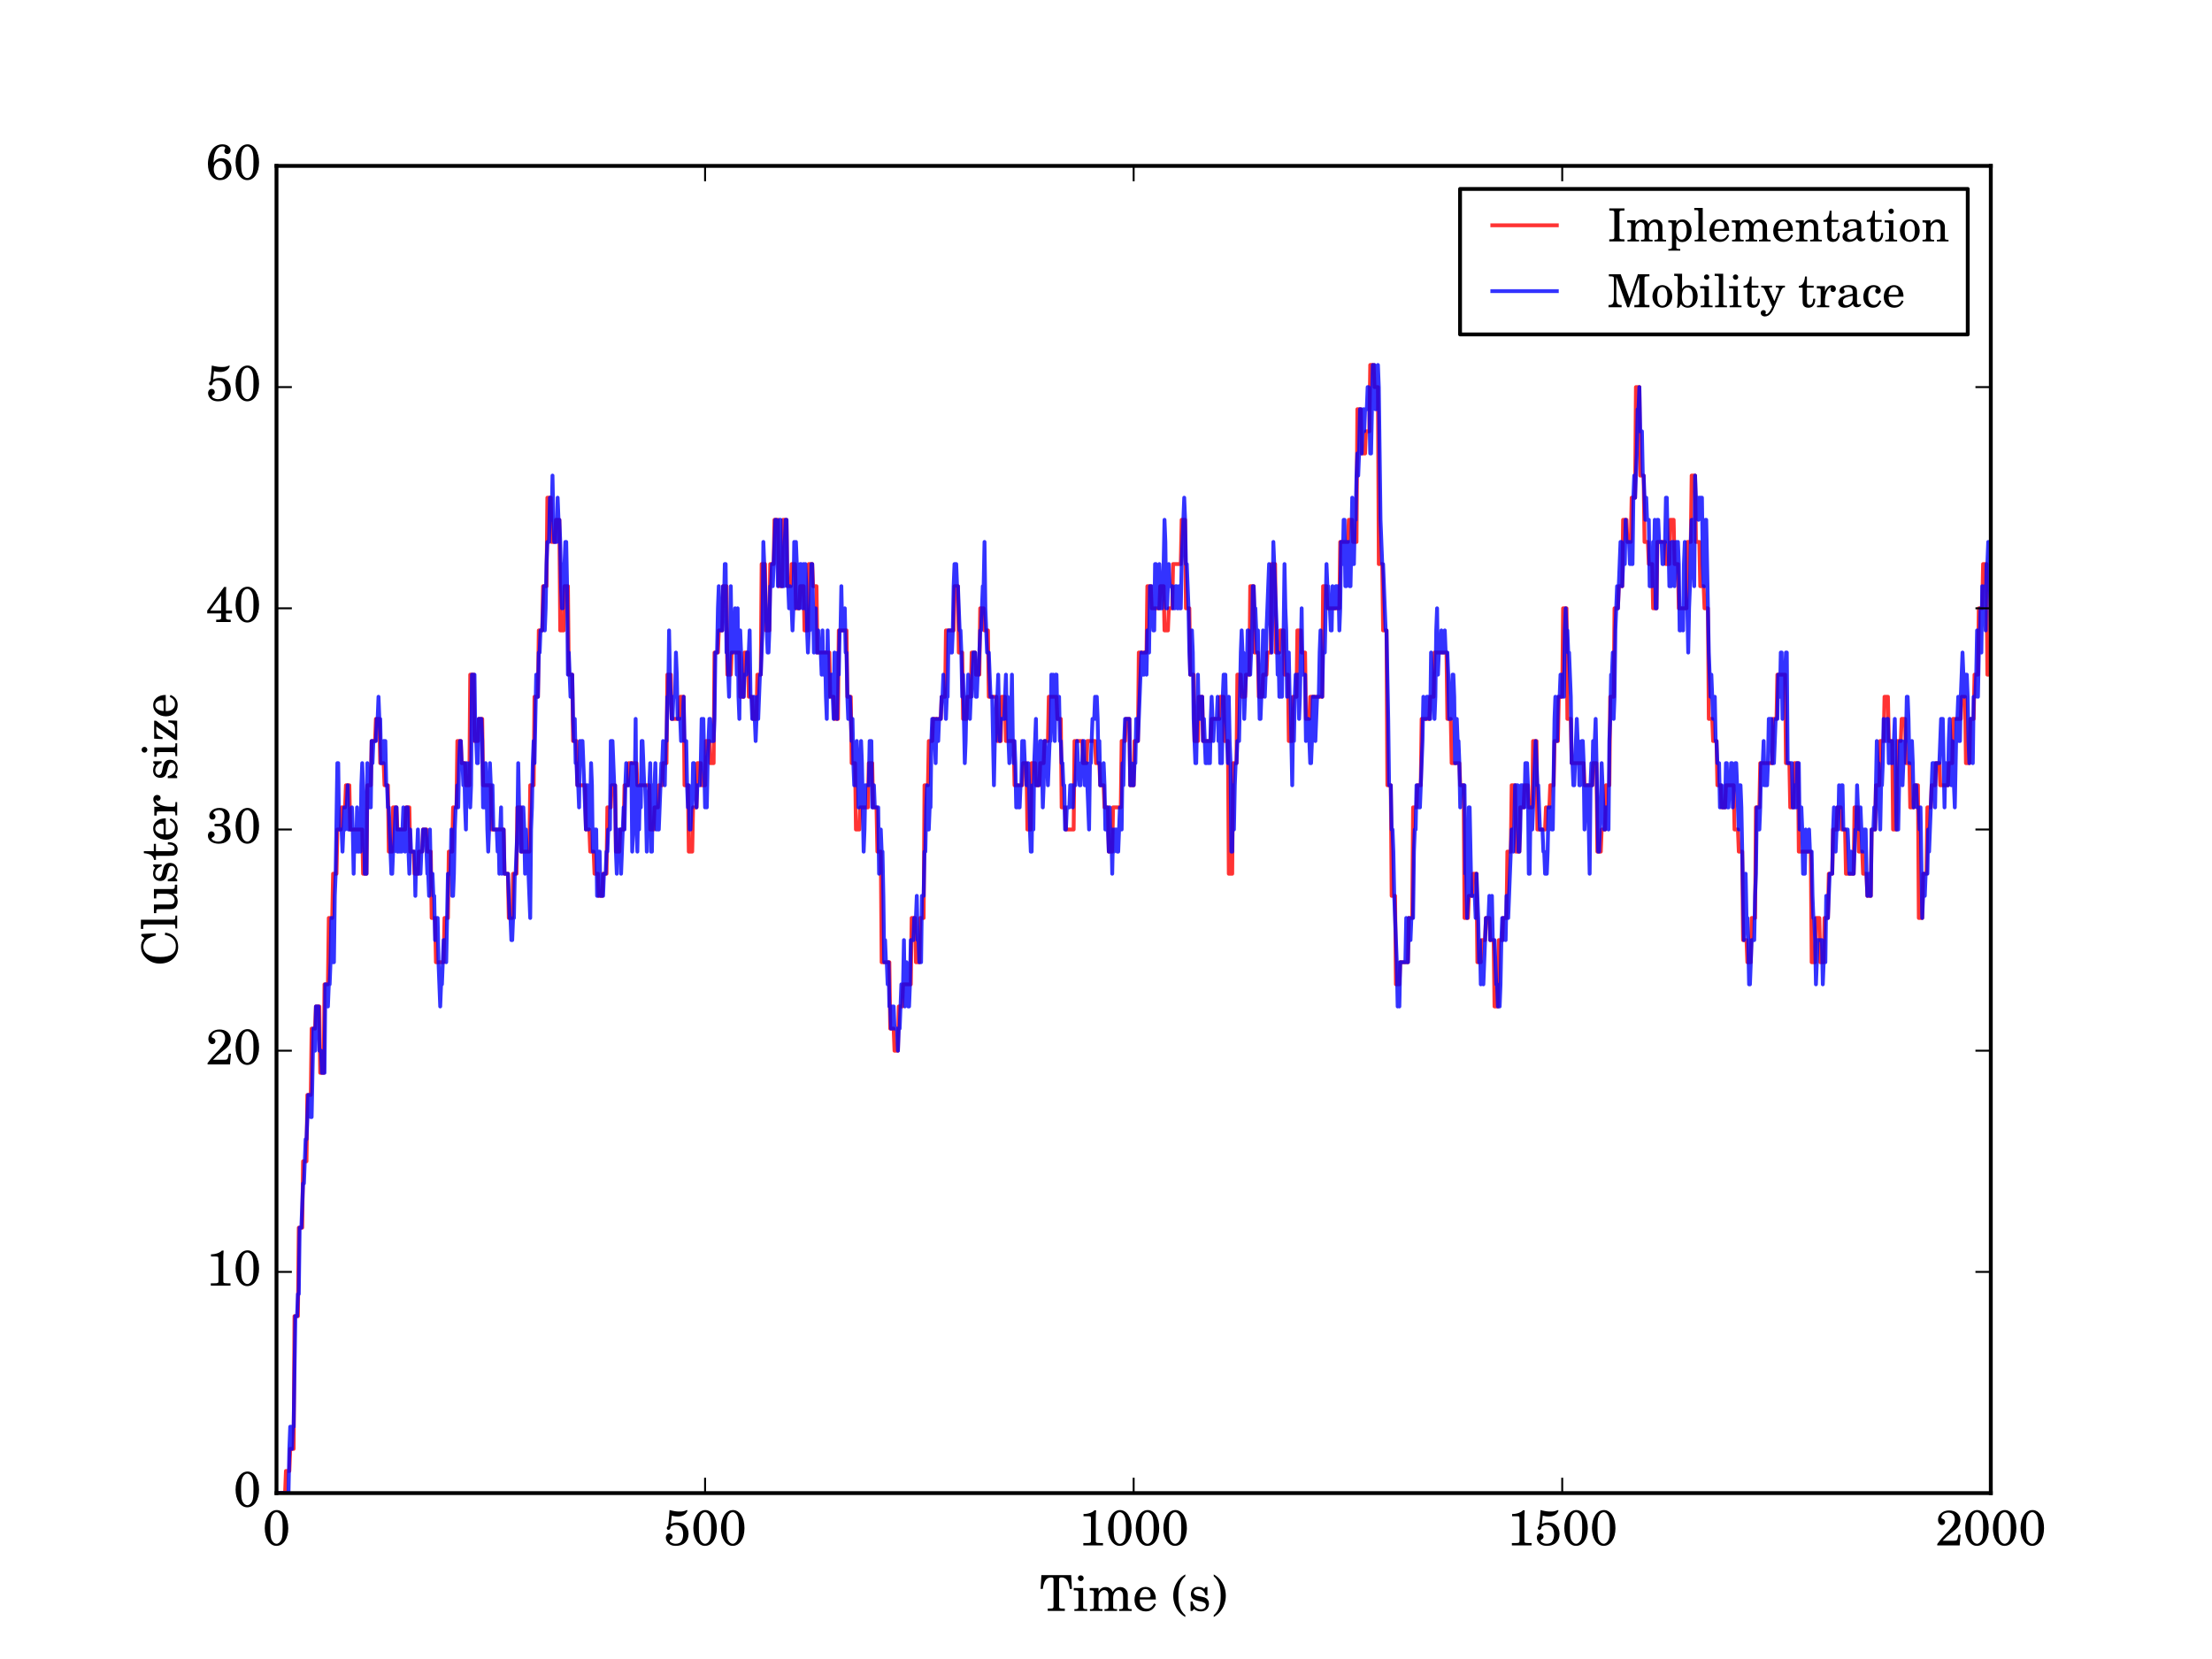 <?xml version="1.0" encoding="utf-8" standalone="no"?>
<!DOCTYPE svg PUBLIC "-//W3C//DTD SVG 1.1//EN"
  "http://www.w3.org/Graphics/SVG/1.1/DTD/svg11.dtd">
<!-- Created with matplotlib (http://matplotlib.org/) -->
<svg height="432pt" version="1.1" viewBox="0 0 576 432" width="576pt" xmlns="http://www.w3.org/2000/svg" xmlns:xlink="http://www.w3.org/1999/xlink">
 <defs>
  <style type="text/css">
*{stroke-linecap:butt;stroke-linejoin:round;stroke-miterlimit:100000;}
  </style>
 </defs>
 <g id="figure_1">
  <g id="patch_1">
   <path d="M 0 432 
L 576 432 
L 576 0 
L 0 0 
z
" style="fill:#ffffff;"/>
  </g>
  <g id="axes_1">
   <g id="patch_2">
    <path d="M 72 388.8 
L 518.4 388.8 
L 518.4 43.2 
L 72 43.2 
z
" style="fill:#ffffff;"/>
   </g>
   <g id="line2d_1">
    <path clip-path="url(#pab31a63503)" d="M 72.223 388.8 
L 74.232 388.8 
L 74.455 383.04 
L 75.348 383.04 
L 75.571 377.28 
L 76.464 377.28 
L 76.687 342.72 
L 77.58 342.72 
L 77.803 319.68 
L 78.696 319.68 
L 78.919 302.4 
L 79.812 302.4 
L 80.035 285.12 
L 80.928 285.12 
L 81.151 267.84 
L 82.044 267.84 
L 82.267 262.08 
L 83.16 262.08 
L 83.383 279.36 
L 84.276 279.36 
L 84.499 256.32 
L 85.392 256.32 
L 85.615 239.04 
L 86.508 239.04 
L 86.731 227.52 
L 87.624 227.52 
L 87.847 216 
L 88.74 216 
L 88.963 210.24 
L 89.856 210.24 
L 90.079 204.48 
L 90.972 204.48 
L 91.195 216 
L 94.32 216 
L 94.543 227.52 
L 95.436 227.52 
L 95.659 204.48 
L 96.552 204.48 
L 96.775 192.96 
L 97.668 192.96 
L 97.891 187.2 
L 98.784 187.2 
L 99.007 198.72 
L 99.9 198.72 
L 100.123 204.48 
L 101.016 204.48 
L 101.239 221.76 
L 102.132 221.76 
L 102.355 210.24 
L 103.248 210.24 
L 103.471 216 
L 105.48 216 
L 105.703 210.24 
L 106.596 210.24 
L 106.819 221.76 
L 107.712 221.76 
L 107.935 227.52 
L 108.828 227.52 
L 109.051 221.76 
L 109.944 221.76 
L 110.167 216 
L 111.06 216 
L 111.283 221.76 
L 112.176 221.76 
L 112.399 239.04 
L 113.292 239.04 
L 113.515 250.56 
L 115.524 250.56 
L 115.747 239.04 
L 116.64 239.04 
L 116.863 221.76 
L 117.756 221.76 
L 117.979 210.24 
L 118.872 210.24 
L 119.095 192.96 
L 119.988 192.96 
L 120.211 198.72 
L 121.104 198.72 
L 121.327 204.48 
L 122.22 204.48 
L 122.443 175.68 
L 123.336 175.68 
L 123.559 192.96 
L 124.452 192.96 
L 124.675 187.2 
L 125.568 187.2 
L 125.791 204.48 
L 127.8 204.48 
L 128.023 216 
L 131.148 216 
L 131.371 227.52 
L 132.264 227.52 
L 132.487 239.04 
L 133.38 239.04 
L 133.603 227.52 
L 134.496 227.52 
L 134.719 210.24 
L 135.612 210.24 
L 135.835 221.76 
L 137.844 221.76 
L 138.067 204.48 
L 138.96 204.48 
L 139.183 181.44 
L 140.076 181.44 
L 140.299 164.16 
L 141.192 164.16 
L 141.415 152.64 
L 142.308 152.64 
L 142.531 129.6 
L 143.424 129.6 
L 143.647 141.12 
L 144.54 141.12 
L 144.763 135.36 
L 145.656 135.36 
L 145.879 164.16 
L 146.772 164.16 
L 146.995 152.64 
L 147.888 152.64 
L 148.111 175.68 
L 149.004 175.68 
L 149.227 192.96 
L 150.12 192.96 
L 150.343 204.48 
L 152.352 204.48 
L 152.575 216 
L 153.468 216 
L 153.691 221.76 
L 154.584 221.76 
L 154.807 227.52 
L 155.7 227.52 
L 155.923 233.28 
L 156.816 233.28 
L 157.039 227.52 
L 157.932 227.52 
L 158.155 210.24 
L 159.048 210.24 
L 159.271 204.48 
L 160.164 204.48 
L 160.387 221.76 
L 161.28 221.76 
L 161.503 216 
L 162.396 216 
L 162.619 204.48 
L 163.512 204.48 
L 163.735 198.72 
L 165.744 198.72 
L 165.967 204.48 
L 169.092 204.48 
L 169.315 216 
L 170.208 216 
L 170.431 210.24 
L 171.324 210.24 
L 171.547 204.48 
L 172.44 204.48 
L 172.663 198.72 
L 173.556 198.72 
L 173.779 175.68 
L 174.672 175.68 
L 174.895 187.2 
L 176.904 187.2 
L 177.127 181.44 
L 178.02 181.44 
L 178.243 204.48 
L 179.136 204.48 
L 179.359 221.76 
L 180.252 221.76 
L 180.475 210.24 
L 181.368 210.24 
L 181.591 198.72 
L 182.484 198.72 
L 182.707 204.48 
L 183.6 204.48 
L 183.823 192.96 
L 184.716 192.96 
L 184.939 198.72 
L 185.832 198.72 
L 186.055 169.92 
L 186.948 169.92 
L 187.171 164.16 
L 188.064 164.16 
L 188.287 152.64 
L 189.18 152.64 
L 189.403 175.68 
L 190.296 175.68 
L 190.519 169.92 
L 192.528 169.92 
L 192.751 181.44 
L 193.644 181.44 
L 193.867 169.92 
L 194.76 169.92 
L 194.983 181.44 
L 195.876 181.44 
L 196.099 187.2 
L 196.992 187.2 
L 197.215 175.68 
L 198.108 175.68 
L 198.331 146.88 
L 199.224 146.88 
L 199.447 164.16 
L 200.34 164.16 
L 200.563 146.88 
L 201.456 146.88 
L 201.679 135.36 
L 202.572 135.36 
L 202.795 152.64 
L 203.688 152.64 
L 203.911 135.36 
L 204.804 135.36 
L 205.027 152.64 
L 205.92 152.64 
L 206.143 146.88 
L 207.036 146.88 
L 207.259 158.4 
L 208.152 158.4 
L 208.375 152.64 
L 209.268 152.64 
L 209.491 164.16 
L 210.384 164.16 
L 210.607 146.88 
L 211.5 146.88 
L 211.723 152.64 
L 212.616 152.64 
L 212.839 169.92 
L 215.964 169.92 
L 216.187 181.44 
L 217.08 181.44 
L 217.303 187.2 
L 218.196 187.2 
L 218.419 164.16 
L 220.428 164.16 
L 220.651 181.44 
L 221.544 181.44 
L 221.767 198.72 
L 222.66 198.72 
L 222.883 216 
L 223.776 216 
L 223.999 210.24 
L 226.008 210.24 
L 226.231 198.72 
L 227.124 198.72 
L 227.347 210.24 
L 228.24 210.24 
L 228.463 221.76 
L 229.356 221.76 
L 229.579 250.56 
L 231.588 250.56 
L 231.811 267.84 
L 232.704 267.84 
L 232.927 273.6 
L 233.82 273.6 
L 234.043 262.08 
L 234.936 262.08 
L 235.159 256.32 
L 237.168 256.32 
L 237.391 239.04 
L 238.284 239.04 
L 238.507 250.56 
L 239.4 250.56 
L 239.623 239.04 
L 240.516 239.04 
L 240.739 204.48 
L 241.632 204.48 
L 241.855 192.96 
L 242.748 192.96 
L 242.971 187.2 
L 244.98 187.2 
L 245.203 181.44 
L 246.096 181.44 
L 246.319 164.16 
L 248.328 164.16 
L 248.551 152.64 
L 249.444 152.64 
L 249.667 169.92 
L 250.56 169.92 
L 250.783 187.2 
L 251.676 187.2 
L 251.899 181.44 
L 252.792 181.44 
L 253.015 169.92 
L 253.908 169.92 
L 254.131 175.68 
L 255.024 175.68 
L 255.247 158.4 
L 256.14 158.4 
L 256.363 164.16 
L 257.256 164.16 
L 257.479 181.44 
L 259.488 181.44 
L 259.711 192.96 
L 260.604 192.96 
L 260.827 181.44 
L 261.72 181.44 
L 261.943 192.96 
L 263.952 192.96 
L 264.175 204.48 
L 266.184 204.48 
L 266.407 198.72 
L 267.3 198.72 
L 267.523 216 
L 268.416 216 
L 268.639 198.72 
L 269.532 198.72 
L 269.755 204.48 
L 270.648 204.48 
L 270.871 198.72 
L 271.764 198.72 
L 271.987 192.96 
L 272.88 192.96 
L 273.103 181.44 
L 275.112 181.44 
L 275.335 187.2 
L 276.228 187.2 
L 276.451 210.24 
L 277.344 210.24 
L 277.567 216 
L 279.576 216 
L 279.799 192.96 
L 281.808 192.96 
L 282.031 198.72 
L 282.924 198.72 
L 283.147 192.96 
L 285.156 192.96 
L 285.379 198.72 
L 286.272 198.72 
L 286.495 204.48 
L 287.388 204.48 
L 287.611 210.24 
L 288.504 210.24 
L 288.727 221.76 
L 289.62 221.76 
L 289.843 210.24 
L 291.852 210.24 
L 292.075 192.96 
L 292.968 192.96 
L 293.191 187.2 
L 294.084 187.2 
L 294.307 204.48 
L 295.2 204.48 
L 295.423 192.96 
L 296.316 192.96 
L 296.539 169.92 
L 298.548 169.92 
L 298.771 152.64 
L 299.664 152.64 
L 299.887 158.4 
L 301.896 158.4 
L 302.119 152.64 
L 303.012 152.64 
L 303.235 164.16 
L 304.128 164.16 
L 304.351 158.4 
L 305.244 158.4 
L 305.467 146.88 
L 307.476 146.88 
L 307.699 135.36 
L 308.592 135.36 
L 308.815 158.4 
L 309.708 158.4 
L 309.931 175.68 
L 310.824 175.68 
L 311.047 192.96 
L 311.94 192.96 
L 312.163 181.44 
L 313.056 181.44 
L 313.279 192.96 
L 315.288 192.96 
L 315.511 187.2 
L 317.52 187.2 
L 317.743 181.44 
L 318.636 181.44 
L 318.859 192.96 
L 319.752 192.96 
L 319.975 227.52 
L 320.868 227.52 
L 321.091 198.72 
L 321.984 198.72 
L 322.207 175.68 
L 323.1 175.68 
L 323.323 181.44 
L 324.216 181.44 
L 324.439 175.68 
L 325.332 175.68 
L 325.555 152.64 
L 326.448 152.64 
L 326.671 169.92 
L 327.564 169.92 
L 327.787 181.44 
L 328.68 181.44 
L 328.903 175.68 
L 329.796 175.68 
L 330.019 169.92 
L 330.912 169.92 
L 331.135 146.88 
L 332.028 146.88 
L 332.251 169.92 
L 333.144 169.92 
L 333.367 164.16 
L 334.26 164.16 
L 334.483 175.68 
L 335.376 175.68 
L 335.599 192.96 
L 336.492 192.96 
L 336.715 181.44 
L 337.608 181.44 
L 337.831 164.16 
L 338.724 164.16 
L 338.947 169.92 
L 339.84 169.92 
L 340.063 187.2 
L 340.956 187.2 
L 341.179 181.44 
L 344.304 181.44 
L 344.527 152.64 
L 345.42 152.64 
L 345.643 158.4 
L 348.768 158.4 
L 348.991 141.12 
L 351 141.12 
L 351.223 135.36 
L 352.116 135.36 
L 352.339 141.12 
L 353.232 141.12 
L 353.455 106.56 
L 354.348 106.56 
L 354.571 118.08 
L 355.464 118.08 
L 355.687 112.32 
L 356.58 112.32 
L 356.803 95.04 
L 357.696 95.04 
L 357.919 100.8 
L 358.812 100.8 
L 359.035 146.88 
L 359.928 146.88 
L 360.151 164.16 
L 361.044 164.16 
L 361.267 204.48 
L 362.16 204.48 
L 362.383 233.28 
L 363.276 233.28 
L 363.499 256.32 
L 364.392 256.32 
L 364.615 250.56 
L 366.624 250.56 
L 366.847 239.04 
L 367.74 239.04 
L 367.963 210.24 
L 368.856 210.24 
L 369.079 204.48 
L 369.972 204.48 
L 370.195 187.2 
L 372.204 187.2 
L 372.427 181.44 
L 373.32 181.44 
L 373.543 169.92 
L 376.668 169.92 
L 376.891 187.2 
L 377.784 187.2 
L 378.007 198.72 
L 380.016 198.72 
L 380.239 204.48 
L 381.132 204.48 
L 381.355 239.04 
L 382.248 239.04 
L 382.471 233.28 
L 383.364 233.28 
L 383.587 227.52 
L 384.48 227.52 
L 384.703 250.56 
L 385.596 250.56 
L 385.819 244.8 
L 386.712 244.8 
L 386.935 239.04 
L 387.828 239.04 
L 388.051 244.8 
L 388.944 244.8 
L 389.167 262.08 
L 390.06 262.08 
L 390.283 244.8 
L 391.176 244.8 
L 391.399 239.04 
L 392.292 239.04 
L 392.515 221.76 
L 393.408 221.76 
L 393.631 204.48 
L 394.524 204.48 
L 394.747 221.76 
L 395.64 221.76 
L 395.863 210.24 
L 396.756 210.24 
L 396.979 204.48 
L 397.872 204.48 
L 398.095 210.24 
L 398.988 210.24 
L 399.211 192.96 
L 400.104 192.96 
L 400.327 216 
L 402.336 216 
L 402.559 210.24 
L 403.452 210.24 
L 403.675 204.48 
L 404.568 204.48 
L 404.791 192.96 
L 405.684 192.96 
L 405.907 181.44 
L 406.8 181.44 
L 407.023 158.4 
L 407.916 158.4 
L 408.139 187.2 
L 409.032 187.2 
L 409.255 198.72 
L 412.38 198.72 
L 412.603 204.48 
L 414.612 204.48 
L 414.835 198.72 
L 415.728 198.72 
L 415.951 221.76 
L 416.844 221.76 
L 417.067 216 
L 417.96 216 
L 418.183 204.48 
L 419.076 204.48 
L 419.299 181.44 
L 420.192 181.44 
L 420.415 158.4 
L 421.308 158.4 
L 421.531 152.64 
L 422.424 152.64 
L 422.647 135.36 
L 423.54 135.36 
L 423.763 141.12 
L 424.656 141.12 
L 424.879 129.6 
L 425.772 129.6 
L 425.995 100.8 
L 426.888 100.8 
L 427.111 123.84 
L 428.004 123.84 
L 428.227 141.12 
L 429.12 141.12 
L 429.343 146.88 
L 430.236 146.88 
L 430.459 158.4 
L 431.352 158.4 
L 431.575 141.12 
L 433.584 141.12 
L 433.807 146.88 
L 434.7 146.88 
L 434.923 135.36 
L 435.816 135.36 
L 436.039 146.88 
L 436.932 146.88 
L 437.155 158.4 
L 439.164 158.4 
L 439.387 141.12 
L 440.28 141.12 
L 440.503 123.84 
L 441.396 123.84 
L 441.619 141.12 
L 442.512 141.12 
L 442.735 152.64 
L 443.628 152.64 
L 443.851 158.4 
L 444.744 158.4 
L 444.967 187.2 
L 445.86 187.2 
L 446.083 192.96 
L 446.976 192.96 
L 447.199 204.48 
L 448.092 204.48 
L 448.315 210.24 
L 449.208 210.24 
L 449.431 204.48 
L 451.44 204.48 
L 451.663 216 
L 452.556 216 
L 452.779 221.76 
L 453.672 221.76 
L 453.895 244.8 
L 454.788 244.8 
L 455.011 250.56 
L 455.904 250.56 
L 456.127 239.04 
L 457.02 239.04 
L 457.243 210.24 
L 458.136 210.24 
L 458.359 198.72 
L 461.484 198.72 
L 461.707 187.2 
L 462.6 187.2 
L 462.823 175.68 
L 464.832 175.68 
L 465.055 198.72 
L 465.948 198.72 
L 466.171 210.24 
L 467.064 210.24 
L 467.287 198.72 
L 468.18 198.72 
L 468.403 221.76 
L 471.528 221.76 
L 471.751 250.56 
L 472.644 250.56 
L 472.867 239.04 
L 473.76 239.04 
L 473.983 250.56 
L 474.876 250.56 
L 475.099 239.04 
L 475.992 239.04 
L 476.215 227.52 
L 477.108 227.52 
L 477.331 216 
L 478.224 216 
L 478.447 210.24 
L 479.34 210.24 
L 479.563 216 
L 480.456 216 
L 480.679 227.52 
L 482.688 227.52 
L 482.911 210.24 
L 483.804 210.24 
L 484.027 221.76 
L 484.92 221.76 
L 485.143 227.52 
L 486.036 227.52 
L 486.259 233.28 
L 487.152 233.28 
L 487.375 216 
L 488.268 216 
L 488.491 204.48 
L 489.384 204.48 
L 489.607 192.96 
L 490.5 192.96 
L 490.723 181.44 
L 491.616 181.44 
L 491.839 192.96 
L 492.732 192.96 
L 492.955 216 
L 493.848 216 
L 494.071 192.96 
L 494.964 192.96 
L 495.187 187.2 
L 496.08 187.2 
L 496.303 198.72 
L 497.196 198.72 
L 497.419 210.24 
L 498.312 210.24 
L 498.535 204.48 
L 499.428 204.48 
L 499.651 239.04 
L 500.544 239.04 
L 500.767 227.52 
L 501.66 227.52 
L 501.883 210.24 
L 502.776 210.24 
L 502.999 204.48 
L 503.892 204.48 
L 504.115 198.72 
L 505.008 198.72 
L 505.231 204.48 
L 507.24 204.48 
L 507.463 198.72 
L 508.356 198.72 
L 508.579 187.2 
L 510.588 187.2 
L 510.811 181.44 
L 511.704 181.44 
L 511.927 198.72 
L 512.82 198.72 
L 513.043 187.2 
L 513.936 187.2 
L 514.159 175.68 
L 515.052 175.68 
L 515.275 158.4 
L 516.168 158.4 
L 516.391 146.88 
L 517.284 146.88 
L 517.507 175.68 
L 518.4 175.68 
L 518.4 175.68 
" style="fill:none;opacity:0.8;stroke:#ff0000;stroke-linecap:square;"/>
   </g>
   <g id="line2d_2">
    <path clip-path="url(#pab31a63503)" d="M 72.223 388.8 
L 75.125 388.8 
L 75.348 377.28 
L 75.571 371.52 
L 75.794 371.52 
L 76.018 377.28 
L 76.241 371.52 
L 76.464 371.52 
L 76.91 342.72 
L 77.357 342.72 
L 77.58 336.96 
L 77.803 336.96 
L 78.026 319.68 
L 78.473 319.68 
L 78.919 308.16 
L 79.142 308.16 
L 79.589 296.64 
L 79.812 296.64 
L 80.258 285.12 
L 80.705 285.12 
L 80.928 290.88 
L 81.151 290.88 
L 81.598 267.84 
L 81.821 267.84 
L 82.044 273.6 
L 82.267 262.08 
L 82.937 262.08 
L 83.16 273.6 
L 83.606 273.6 
L 83.83 279.36 
L 84.499 279.36 
L 84.722 256.32 
L 85.169 256.32 
L 85.392 262.08 
L 85.615 256.32 
L 85.838 256.32 
L 86.062 250.56 
L 86.285 239.04 
L 86.508 239.04 
L 86.731 250.56 
L 86.954 250.56 
L 87.178 233.28 
L 87.401 227.52 
L 87.847 198.72 
L 88.07 198.72 
L 88.294 216 
L 88.963 216 
L 89.186 221.76 
L 89.633 210.24 
L 89.856 216 
L 90.079 210.24 
L 90.302 210.24 
L 90.526 204.48 
L 90.749 216 
L 91.418 216 
L 91.642 210.24 
L 91.865 216 
L 92.088 227.52 
L 92.311 216 
L 92.534 216 
L 92.758 221.76 
L 92.981 210.24 
L 93.204 221.76 
L 93.427 221.76 
L 93.65 216 
L 93.874 221.76 
L 94.097 204.48 
L 94.32 198.72 
L 94.766 210.24 
L 94.99 227.52 
L 95.436 227.52 
L 95.659 198.72 
L 95.882 210.24 
L 96.106 210.24 
L 96.329 204.48 
L 96.552 210.24 
L 96.775 192.96 
L 96.998 198.72 
L 97.222 192.96 
L 97.891 192.96 
L 98.114 187.2 
L 98.338 187.2 
L 98.561 181.44 
L 98.784 187.2 
L 99.007 187.2 
L 99.23 198.72 
L 99.677 198.72 
L 99.9 192.96 
L 100.346 192.96 
L 100.57 204.48 
L 100.793 204.48 
L 101.016 210.24 
L 101.239 210.24 
L 101.909 227.52 
L 102.132 227.52 
L 102.355 221.76 
L 102.578 221.76 
L 103.025 210.24 
L 103.248 210.24 
L 103.471 221.76 
L 103.694 221.76 
L 103.918 216 
L 104.141 221.76 
L 104.364 216 
L 104.587 221.76 
L 105.034 210.24 
L 105.48 221.76 
L 105.926 210.24 
L 106.15 210.24 
L 106.373 221.76 
L 106.596 227.52 
L 106.819 216 
L 107.042 221.76 
L 107.935 221.76 
L 108.158 233.28 
L 108.382 221.76 
L 108.605 221.76 
L 108.828 216 
L 109.051 227.52 
L 109.274 221.76 
L 109.498 227.52 
L 109.721 221.76 
L 109.944 221.76 
L 110.167 216 
L 110.837 216 
L 111.283 227.52 
L 111.506 227.52 
L 111.73 233.28 
L 111.953 216 
L 112.176 227.52 
L 112.622 227.52 
L 112.846 233.28 
L 113.069 233.28 
L 113.292 244.8 
L 113.515 239.04 
L 113.962 239.04 
L 114.185 250.56 
L 114.631 262.08 
L 114.854 256.32 
L 115.078 256.32 
L 115.524 244.8 
L 115.97 244.8 
L 116.194 250.56 
L 116.64 227.52 
L 117.31 227.52 
L 117.533 216 
L 117.756 233.28 
L 117.979 233.28 
L 118.202 227.52 
L 118.426 216 
L 118.649 210.24 
L 118.872 210.24 
L 119.095 204.48 
L 119.318 210.24 
L 119.542 198.72 
L 119.765 192.96 
L 119.988 192.96 
L 120.211 198.72 
L 120.434 198.72 
L 120.658 204.48 
L 120.881 198.72 
L 121.104 210.24 
L 121.327 216 
L 121.55 198.72 
L 121.774 204.48 
L 121.997 204.48 
L 122.22 198.72 
L 122.443 210.24 
L 122.666 204.48 
L 122.89 175.68 
L 123.113 175.68 
L 123.336 181.44 
L 123.559 175.68 
L 123.782 192.96 
L 124.006 192.96 
L 124.229 198.72 
L 124.452 198.72 
L 124.675 187.2 
L 125.345 187.2 
L 125.568 192.96 
L 125.791 210.24 
L 126.238 210.24 
L 126.461 198.72 
L 126.684 204.48 
L 126.907 216 
L 127.13 221.76 
L 127.354 216 
L 127.577 198.72 
L 127.8 204.48 
L 128.246 204.48 
L 128.47 216 
L 129.362 216 
L 129.586 221.76 
L 129.809 216 
L 130.032 227.52 
L 130.255 216 
L 130.478 210.24 
L 130.702 227.52 
L 130.925 216 
L 131.148 216 
L 131.371 227.52 
L 132.264 227.52 
L 132.71 239.04 
L 132.934 239.04 
L 133.157 244.8 
L 133.38 244.8 
L 133.603 239.04 
L 133.826 239.04 
L 134.05 227.52 
L 134.273 227.52 
L 134.719 216 
L 134.942 198.72 
L 135.166 210.24 
L 135.389 210.24 
L 135.612 221.76 
L 135.835 221.76 
L 136.058 210.24 
L 136.282 210.24 
L 136.505 216 
L 136.728 227.52 
L 136.951 216 
L 137.174 221.76 
L 137.398 221.76 
L 138.067 239.04 
L 138.29 216 
L 138.514 210.24 
L 138.737 198.72 
L 138.96 192.96 
L 139.183 198.72 
L 139.63 175.68 
L 139.853 181.44 
L 140.076 181.44 
L 140.299 169.92 
L 140.522 169.92 
L 140.746 164.16 
L 141.192 164.16 
L 141.638 152.64 
L 141.862 164.16 
L 142.085 158.4 
L 142.308 146.88 
L 142.531 141.12 
L 142.978 141.12 
L 143.201 129.6 
L 143.424 129.6 
L 143.647 135.36 
L 143.87 123.84 
L 144.094 135.36 
L 144.317 141.12 
L 144.986 141.12 
L 145.21 129.6 
L 145.433 135.36 
L 145.656 135.36 
L 145.879 141.12 
L 146.102 152.64 
L 146.326 158.4 
L 146.549 158.4 
L 146.772 146.88 
L 146.995 146.88 
L 147.218 141.12 
L 147.442 141.12 
L 147.665 152.64 
L 147.888 175.68 
L 148.111 169.92 
L 148.558 181.44 
L 148.781 175.68 
L 149.004 175.68 
L 149.227 187.2 
L 149.45 192.96 
L 149.674 187.2 
L 149.897 198.72 
L 150.12 198.72 
L 150.343 204.48 
L 150.566 204.48 
L 150.79 210.24 
L 151.013 192.96 
L 151.236 198.72 
L 151.459 192.96 
L 151.682 192.96 
L 152.575 216 
L 152.798 204.48 
L 153.022 204.48 
L 153.245 216 
L 153.468 210.24 
L 153.691 210.24 
L 153.914 198.72 
L 154.138 204.48 
L 154.361 221.76 
L 154.584 221.76 
L 154.807 216 
L 155.254 216 
L 155.477 233.28 
L 155.7 233.28 
L 155.923 221.76 
L 156.146 221.76 
L 156.37 233.28 
L 157.039 233.28 
L 157.262 227.52 
L 157.709 227.52 
L 157.932 221.76 
L 158.155 221.76 
L 158.378 216 
L 158.825 216 
L 159.048 192.96 
L 159.494 192.96 
L 159.941 204.48 
L 160.164 204.48 
L 160.387 221.76 
L 160.61 227.52 
L 160.834 216 
L 161.057 221.76 
L 161.28 221.76 
L 161.503 216 
L 161.726 227.52 
L 162.396 210.24 
L 162.619 216 
L 162.842 204.48 
L 163.066 198.72 
L 163.289 204.48 
L 164.182 204.48 
L 164.405 198.72 
L 164.628 221.76 
L 164.851 216 
L 165.074 204.48 
L 165.298 204.48 
L 165.521 187.2 
L 165.744 216 
L 165.967 221.76 
L 166.19 210.24 
L 166.414 216 
L 166.637 204.48 
L 166.86 210.24 
L 167.083 192.96 
L 167.306 192.96 
L 167.753 204.48 
L 167.976 204.48 
L 168.199 210.24 
L 168.422 221.76 
L 168.646 210.24 
L 168.869 210.24 
L 169.315 198.72 
L 169.538 221.76 
L 169.762 221.76 
L 169.985 204.48 
L 170.431 204.48 
L 170.654 198.72 
L 170.878 216 
L 171.101 210.24 
L 171.324 216 
L 171.547 216 
L 172.217 198.72 
L 172.44 198.72 
L 172.663 192.96 
L 173.11 204.48 
L 173.333 192.96 
L 173.556 192.96 
L 173.779 181.44 
L 174.002 181.44 
L 174.226 164.16 
L 174.449 175.68 
L 174.895 187.2 
L 175.118 187.2 
L 175.342 181.44 
L 175.788 181.44 
L 176.011 169.92 
L 176.234 175.68 
L 176.458 187.2 
L 177.127 187.2 
L 177.35 192.96 
L 177.574 187.2 
L 177.797 187.2 
L 178.02 181.44 
L 178.243 192.96 
L 178.69 192.96 
L 178.913 204.48 
L 179.136 210.24 
L 179.359 204.48 
L 179.582 216 
L 179.806 216 
L 180.029 210.24 
L 180.252 210.24 
L 180.475 198.72 
L 180.698 198.72 
L 180.922 204.48 
L 181.145 204.48 
L 181.368 210.24 
L 181.591 204.48 
L 182.261 204.48 
L 182.484 198.72 
L 182.707 187.2 
L 182.93 192.96 
L 183.154 187.2 
L 183.6 210.24 
L 183.823 204.48 
L 184.046 210.24 
L 184.27 198.72 
L 184.716 187.2 
L 184.939 187.2 
L 185.162 192.96 
L 185.832 192.96 
L 186.055 187.2 
L 186.278 169.92 
L 186.725 169.92 
L 186.948 158.4 
L 187.171 152.64 
L 187.394 164.16 
L 188.064 164.16 
L 188.287 152.64 
L 188.51 158.4 
L 188.734 146.88 
L 188.957 146.88 
L 189.18 169.92 
L 189.403 169.92 
L 189.85 181.44 
L 190.073 169.92 
L 190.296 152.64 
L 190.519 169.92 
L 190.742 169.92 
L 190.966 164.16 
L 191.189 164.16 
L 191.412 158.4 
L 191.635 164.16 
L 191.858 175.68 
L 192.082 158.4 
L 192.305 181.44 
L 192.528 187.2 
L 192.751 164.16 
L 193.421 181.44 
L 193.644 181.44 
L 193.867 175.68 
L 194.314 175.68 
L 194.537 169.92 
L 194.983 169.92 
L 195.206 164.16 
L 195.43 181.44 
L 195.653 181.44 
L 195.876 187.2 
L 196.099 187.2 
L 196.322 181.44 
L 196.769 192.96 
L 197.215 181.44 
L 197.438 187.2 
L 197.885 175.68 
L 198.108 175.68 
L 198.554 164.16 
L 198.778 141.12 
L 199.894 169.92 
L 200.117 169.92 
L 200.34 164.16 
L 200.563 152.64 
L 200.786 152.64 
L 201.01 146.88 
L 201.233 152.64 
L 201.902 135.36 
L 202.126 135.36 
L 202.349 141.12 
L 202.572 152.64 
L 202.795 141.12 
L 203.018 135.36 
L 203.242 135.36 
L 203.465 152.64 
L 204.134 152.64 
L 204.358 141.12 
L 204.581 135.36 
L 204.804 135.36 
L 205.027 152.64 
L 205.25 152.64 
L 205.474 158.4 
L 205.697 152.64 
L 205.92 158.4 
L 206.143 158.4 
L 206.366 164.16 
L 206.59 158.4 
L 206.813 141.12 
L 207.036 158.4 
L 207.259 141.12 
L 207.482 146.88 
L 207.706 146.88 
L 207.929 158.4 
L 208.152 158.4 
L 208.375 146.88 
L 208.598 146.88 
L 209.045 158.4 
L 209.268 146.88 
L 209.491 158.4 
L 209.714 146.88 
L 209.938 152.64 
L 210.161 164.16 
L 210.384 169.92 
L 210.607 164.16 
L 210.83 164.16 
L 211.054 158.4 
L 211.277 146.88 
L 211.5 146.88 
L 211.946 169.92 
L 212.393 158.4 
L 212.616 169.92 
L 212.839 169.92 
L 213.062 164.16 
L 213.286 169.92 
L 213.732 169.92 
L 213.955 175.68 
L 214.178 164.16 
L 214.402 175.68 
L 214.625 169.92 
L 214.848 169.92 
L 215.071 181.44 
L 215.294 187.2 
L 215.518 164.16 
L 215.741 175.68 
L 215.964 181.44 
L 216.187 175.68 
L 216.634 175.68 
L 217.08 187.2 
L 217.303 169.92 
L 217.526 175.68 
L 217.75 175.68 
L 217.973 187.2 
L 218.196 169.92 
L 218.419 175.68 
L 218.642 164.16 
L 218.866 164.16 
L 219.089 152.64 
L 219.312 164.16 
L 219.758 164.16 
L 219.982 158.4 
L 220.205 169.92 
L 220.428 169.92 
L 220.651 181.44 
L 220.874 187.2 
L 221.098 181.44 
L 221.321 181.44 
L 221.767 192.96 
L 221.99 187.2 
L 222.214 198.72 
L 222.437 204.48 
L 222.66 198.72 
L 222.883 204.48 
L 223.106 192.96 
L 223.33 198.72 
L 223.553 210.24 
L 223.776 210.24 
L 223.999 204.48 
L 224.222 192.96 
L 224.446 198.72 
L 224.892 221.76 
L 225.115 216 
L 225.338 204.48 
L 226.231 204.48 
L 226.454 192.96 
L 226.901 192.96 
L 227.124 210.24 
L 227.347 210.24 
L 227.57 204.48 
L 227.794 210.24 
L 228.686 210.24 
L 228.91 227.52 
L 229.356 216 
L 229.579 221.76 
L 229.802 221.76 
L 230.026 233.28 
L 230.249 250.56 
L 230.472 244.8 
L 230.695 250.56 
L 230.918 250.56 
L 231.142 256.32 
L 231.365 250.56 
L 231.588 262.08 
L 231.811 262.08 
L 232.034 267.84 
L 232.258 262.08 
L 232.481 267.84 
L 232.704 262.08 
L 232.927 267.84 
L 233.597 267.84 
L 233.82 273.6 
L 234.043 267.84 
L 234.266 267.84 
L 234.713 256.32 
L 235.159 256.32 
L 235.382 244.8 
L 235.606 262.08 
L 235.829 250.56 
L 236.052 250.56 
L 236.498 262.08 
L 236.722 262.08 
L 236.945 256.32 
L 237.168 244.8 
L 237.838 244.8 
L 238.061 239.04 
L 238.507 239.04 
L 238.73 233.28 
L 238.954 244.8 
L 239.177 244.8 
L 239.4 250.56 
L 239.846 250.56 
L 240.07 233.28 
L 240.516 233.28 
L 240.739 221.76 
L 240.962 221.76 
L 241.186 210.24 
L 241.409 204.48 
L 241.632 216 
L 241.855 216 
L 242.078 210.24 
L 242.302 210.24 
L 242.525 192.96 
L 242.748 187.2 
L 243.194 187.2 
L 243.641 198.72 
L 243.864 187.2 
L 244.087 192.96 
L 244.31 192.96 
L 244.534 187.2 
L 244.98 187.2 
L 245.203 181.44 
L 245.426 181.44 
L 245.65 175.68 
L 245.873 181.44 
L 246.096 181.44 
L 246.319 187.2 
L 246.542 181.44 
L 246.766 181.44 
L 246.989 164.16 
L 247.435 164.16 
L 247.658 169.92 
L 247.882 169.92 
L 248.105 164.16 
L 248.328 152.64 
L 248.551 146.88 
L 248.998 146.88 
L 249.221 152.64 
L 249.444 152.64 
L 249.89 164.16 
L 250.114 164.16 
L 250.337 169.92 
L 250.56 181.44 
L 250.783 175.68 
L 251.23 198.72 
L 251.453 192.96 
L 251.676 181.44 
L 251.899 181.44 
L 252.122 175.68 
L 252.569 187.2 
L 252.792 181.44 
L 253.015 181.44 
L 253.462 169.92 
L 253.908 169.92 
L 254.131 181.44 
L 254.354 181.44 
L 254.578 175.68 
L 254.801 175.68 
L 255.247 164.16 
L 255.47 164.16 
L 255.917 152.64 
L 256.14 152.64 
L 256.363 141.12 
L 256.586 158.4 
L 257.033 169.92 
L 257.479 169.92 
L 257.926 181.44 
L 258.372 181.44 
L 258.818 204.48 
L 259.042 192.96 
L 259.265 192.96 
L 259.488 181.44 
L 259.711 181.44 
L 259.934 175.68 
L 260.158 187.2 
L 260.381 192.96 
L 260.604 187.2 
L 261.497 187.2 
L 261.943 175.68 
L 262.166 187.2 
L 262.39 181.44 
L 262.613 192.96 
L 262.836 198.72 
L 263.059 187.2 
L 263.282 187.2 
L 263.506 175.68 
L 263.729 192.96 
L 263.952 198.72 
L 264.175 192.96 
L 264.398 198.72 
L 264.622 210.24 
L 264.845 210.24 
L 265.068 204.48 
L 265.291 210.24 
L 265.514 210.24 
L 265.738 204.48 
L 265.961 204.48 
L 266.184 192.96 
L 266.407 198.72 
L 266.63 192.96 
L 266.854 198.72 
L 267.077 198.72 
L 267.3 204.48 
L 267.523 204.48 
L 267.746 198.72 
L 267.97 204.48 
L 268.193 216 
L 268.416 221.76 
L 268.639 221.76 
L 268.862 204.48 
L 269.086 216 
L 269.309 198.72 
L 269.755 187.2 
L 269.978 204.48 
L 270.425 204.48 
L 270.871 192.96 
L 271.094 192.96 
L 271.318 198.72 
L 271.541 210.24 
L 271.764 204.48 
L 271.987 192.96 
L 272.21 192.96 
L 272.434 198.72 
L 272.657 198.72 
L 272.88 204.48 
L 273.326 192.96 
L 273.55 192.96 
L 273.773 175.68 
L 273.996 181.44 
L 274.219 175.68 
L 274.442 187.2 
L 274.666 192.96 
L 274.889 175.68 
L 275.112 175.68 
L 275.335 187.2 
L 275.558 187.2 
L 275.782 181.44 
L 276.005 192.96 
L 276.228 192.96 
L 276.451 198.72 
L 276.674 198.72 
L 276.898 204.48 
L 277.121 204.48 
L 277.344 216 
L 277.567 216 
L 277.79 210.24 
L 278.46 210.24 
L 278.683 204.48 
L 279.13 204.48 
L 279.353 210.24 
L 279.576 204.48 
L 280.022 204.48 
L 280.469 192.96 
L 280.692 198.72 
L 280.915 198.72 
L 281.138 204.48 
L 281.362 204.48 
L 281.585 198.72 
L 281.808 198.72 
L 282.031 192.96 
L 282.254 192.96 
L 282.478 204.48 
L 282.701 204.48 
L 282.924 198.72 
L 283.594 216 
L 283.817 198.72 
L 284.04 198.72 
L 284.486 187.2 
L 284.933 187.2 
L 285.156 181.44 
L 285.379 187.2 
L 285.602 181.44 
L 285.826 187.2 
L 286.049 198.72 
L 286.272 192.96 
L 286.495 204.48 
L 287.165 204.48 
L 287.388 198.72 
L 287.611 204.48 
L 287.834 216 
L 288.058 216 
L 288.281 210.24 
L 288.727 221.76 
L 288.95 210.24 
L 289.174 221.76 
L 289.397 216 
L 289.62 227.52 
L 289.843 216 
L 290.066 221.76 
L 290.29 216 
L 290.736 216 
L 290.959 221.76 
L 291.182 221.76 
L 291.629 210.24 
L 291.852 210.24 
L 292.075 216 
L 292.298 198.72 
L 292.522 204.48 
L 292.745 192.96 
L 292.968 187.2 
L 294.084 187.2 
L 294.307 204.48 
L 294.53 198.72 
L 294.754 204.48 
L 295.2 204.48 
L 295.423 198.72 
L 295.646 198.72 
L 295.87 187.2 
L 296.093 192.96 
L 296.316 192.96 
L 297.209 169.92 
L 297.432 175.68 
L 297.878 175.68 
L 298.102 169.92 
L 298.325 169.92 
L 298.548 175.68 
L 298.771 164.16 
L 298.994 169.92 
L 299.218 169.92 
L 299.441 152.64 
L 299.887 152.64 
L 300.334 164.16 
L 300.557 164.16 
L 300.78 146.88 
L 301.003 146.88 
L 301.226 152.64 
L 301.45 152.64 
L 301.673 158.4 
L 301.896 146.88 
L 302.119 158.4 
L 302.566 158.4 
L 303.012 146.88 
L 303.235 135.36 
L 303.458 141.12 
L 303.682 158.4 
L 303.905 158.4 
L 304.351 146.88 
L 304.574 152.64 
L 305.244 152.64 
L 305.467 158.4 
L 305.914 158.4 
L 306.137 152.64 
L 306.36 152.64 
L 306.583 158.4 
L 306.806 158.4 
L 307.03 152.64 
L 307.253 158.4 
L 307.476 158.4 
L 307.699 146.88 
L 308.369 129.6 
L 308.592 135.36 
L 308.815 146.88 
L 309.038 146.88 
L 309.485 158.4 
L 309.708 169.92 
L 309.931 175.68 
L 310.378 164.16 
L 310.601 169.92 
L 310.824 187.2 
L 311.27 198.72 
L 311.494 198.72 
L 311.94 175.68 
L 312.163 187.2 
L 312.386 181.44 
L 312.61 187.2 
L 312.833 181.44 
L 313.056 181.44 
L 313.279 192.96 
L 313.502 187.2 
L 313.949 198.72 
L 314.172 198.72 
L 314.395 192.96 
L 314.618 198.72 
L 314.842 192.96 
L 315.065 198.72 
L 315.288 187.2 
L 315.511 181.44 
L 315.958 192.96 
L 316.181 187.2 
L 316.85 187.2 
L 317.074 181.44 
L 317.297 192.96 
L 317.52 187.2 
L 317.743 198.72 
L 317.966 192.96 
L 318.19 198.72 
L 318.413 181.44 
L 318.636 175.68 
L 319.082 175.68 
L 319.306 187.2 
L 319.752 198.72 
L 319.975 181.44 
L 320.198 192.96 
L 320.422 198.72 
L 320.645 221.76 
L 320.868 221.76 
L 321.091 204.48 
L 321.314 216 
L 321.538 204.48 
L 321.761 198.72 
L 321.984 198.72 
L 322.207 192.96 
L 322.654 192.96 
L 323.1 169.92 
L 323.323 164.16 
L 323.546 169.92 
L 323.77 169.92 
L 323.993 187.2 
L 324.439 175.68 
L 324.662 175.68 
L 324.886 164.16 
L 325.109 164.16 
L 325.332 175.68 
L 325.555 175.68 
L 325.778 169.92 
L 326.002 169.92 
L 326.225 152.64 
L 326.448 152.64 
L 326.671 158.4 
L 326.894 158.4 
L 327.341 169.92 
L 327.564 164.16 
L 328.01 187.2 
L 328.234 187.2 
L 328.68 175.68 
L 328.903 164.16 
L 329.126 175.68 
L 329.35 181.44 
L 329.573 175.68 
L 329.796 164.16 
L 330.466 146.88 
L 330.689 158.4 
L 331.135 169.92 
L 331.358 158.4 
L 331.582 141.12 
L 332.474 164.16 
L 332.698 175.68 
L 332.921 169.92 
L 333.144 181.44 
L 333.367 181.44 
L 333.59 175.68 
L 333.814 181.44 
L 334.037 164.16 
L 334.26 164.16 
L 334.483 146.88 
L 334.706 158.4 
L 334.93 164.16 
L 335.153 181.44 
L 335.376 169.92 
L 335.599 169.92 
L 335.822 181.44 
L 336.046 181.44 
L 336.492 204.48 
L 336.715 187.2 
L 336.938 192.96 
L 337.162 181.44 
L 337.385 175.68 
L 337.608 181.44 
L 337.831 175.68 
L 338.054 175.68 
L 338.278 187.2 
L 338.501 181.44 
L 338.947 158.4 
L 339.17 175.68 
L 339.84 175.68 
L 340.063 192.96 
L 340.286 187.2 
L 340.733 187.2 
L 341.179 198.72 
L 341.402 198.72 
L 341.626 192.96 
L 341.849 181.44 
L 342.295 181.44 
L 342.518 192.96 
L 342.965 181.44 
L 343.411 181.44 
L 343.634 169.92 
L 343.858 164.16 
L 344.081 175.68 
L 344.304 181.44 
L 344.527 169.92 
L 344.974 169.92 
L 345.42 146.88 
L 345.643 152.64 
L 345.866 152.64 
L 346.09 158.4 
L 346.313 158.4 
L 346.536 164.16 
L 346.759 164.16 
L 346.982 152.64 
L 347.206 158.4 
L 347.652 158.4 
L 347.875 152.64 
L 348.098 152.64 
L 348.322 158.4 
L 348.545 152.64 
L 348.768 164.16 
L 348.991 158.4 
L 349.214 141.12 
L 349.438 141.12 
L 349.661 146.88 
L 349.884 135.36 
L 350.107 135.36 
L 350.33 152.64 
L 350.554 152.64 
L 350.777 141.12 
L 351.223 141.12 
L 351.446 152.64 
L 351.67 152.64 
L 352.116 129.6 
L 352.339 146.88 
L 352.562 146.88 
L 352.786 135.36 
L 353.009 135.36 
L 353.232 123.84 
L 353.455 118.08 
L 353.678 123.84 
L 353.902 118.08 
L 354.125 106.56 
L 354.348 106.56 
L 354.571 118.08 
L 355.018 106.56 
L 355.241 112.32 
L 355.464 106.56 
L 355.91 106.56 
L 356.134 100.8 
L 356.357 100.8 
L 356.58 106.56 
L 356.803 118.08 
L 357.026 118.08 
L 357.473 95.04 
L 357.696 100.8 
L 357.919 95.04 
L 358.142 106.56 
L 358.366 106.56 
L 358.812 95.04 
L 359.035 100.8 
L 359.482 135.36 
L 359.928 146.88 
L 360.151 146.88 
L 360.821 164.16 
L 361.044 164.16 
L 361.49 187.2 
L 361.714 204.48 
L 362.16 204.48 
L 362.383 216 
L 362.606 216 
L 362.83 221.76 
L 363.053 233.28 
L 363.722 250.56 
L 363.946 262.08 
L 364.169 256.32 
L 364.392 262.08 
L 364.615 250.56 
L 365.954 250.56 
L 366.178 239.04 
L 366.401 250.56 
L 366.624 250.56 
L 366.847 239.04 
L 367.07 244.8 
L 367.294 244.8 
L 367.517 239.04 
L 367.963 239.04 
L 368.186 221.76 
L 368.41 216 
L 368.633 216 
L 368.856 204.48 
L 369.079 210.24 
L 369.302 204.48 
L 369.526 210.24 
L 369.749 210.24 
L 370.418 192.96 
L 370.642 181.44 
L 370.865 187.2 
L 371.311 187.2 
L 371.534 181.44 
L 371.981 181.44 
L 372.204 187.2 
L 372.427 187.2 
L 372.65 169.92 
L 372.874 175.68 
L 373.097 175.68 
L 373.543 187.2 
L 373.766 181.44 
L 373.99 164.16 
L 374.213 158.4 
L 374.436 175.68 
L 374.659 169.92 
L 375.106 169.92 
L 375.329 164.16 
L 375.552 169.92 
L 375.998 169.92 
L 376.222 164.16 
L 376.445 169.92 
L 376.891 169.92 
L 377.114 175.68 
L 377.338 187.2 
L 377.784 187.2 
L 378.23 175.68 
L 378.454 175.68 
L 378.677 181.44 
L 378.9 198.72 
L 379.123 198.72 
L 379.346 187.2 
L 379.57 192.96 
L 379.793 192.96 
L 380.016 198.72 
L 380.239 210.24 
L 380.462 204.48 
L 381.355 204.48 
L 381.578 227.52 
L 381.802 227.52 
L 382.025 239.04 
L 382.248 233.28 
L 382.471 210.24 
L 382.694 210.24 
L 383.141 233.28 
L 384.034 233.28 
L 384.257 239.04 
L 384.48 227.52 
L 384.926 239.04 
L 385.15 250.56 
L 385.373 244.8 
L 385.596 256.32 
L 385.819 250.56 
L 386.042 250.56 
L 386.266 256.32 
L 386.935 239.04 
L 387.605 239.04 
L 387.828 233.28 
L 388.051 244.8 
L 388.498 233.28 
L 388.721 244.8 
L 389.167 244.8 
L 389.614 256.32 
L 389.837 256.32 
L 390.06 262.08 
L 390.506 262.08 
L 390.73 256.32 
L 390.953 244.8 
L 391.176 239.04 
L 391.399 244.8 
L 391.622 239.04 
L 391.846 239.04 
L 392.069 244.8 
L 392.292 233.28 
L 392.515 233.28 
L 392.738 239.04 
L 393.631 216 
L 393.854 216 
L 394.078 221.76 
L 394.301 216 
L 394.524 204.48 
L 395.194 204.48 
L 395.417 221.76 
L 395.64 221.76 
L 395.863 216 
L 396.086 204.48 
L 396.533 204.48 
L 396.756 210.24 
L 396.979 210.24 
L 397.202 198.72 
L 397.649 198.72 
L 397.872 204.48 
L 398.095 227.52 
L 398.318 227.52 
L 398.542 210.24 
L 398.765 210.24 
L 398.988 216 
L 399.881 192.96 
L 400.327 204.48 
L 400.55 204.48 
L 400.997 216 
L 401.666 216 
L 401.89 221.76 
L 402.113 221.76 
L 402.336 227.52 
L 402.782 227.52 
L 403.006 221.76 
L 403.229 210.24 
L 403.452 216 
L 403.675 210.24 
L 403.898 210.24 
L 404.122 216 
L 404.345 216 
L 404.791 187.2 
L 405.014 181.44 
L 405.461 192.96 
L 405.684 181.44 
L 406.13 181.44 
L 406.354 175.68 
L 406.577 181.44 
L 406.8 175.68 
L 407.023 175.68 
L 407.246 181.44 
L 407.47 164.16 
L 407.693 158.4 
L 407.916 164.16 
L 408.139 164.16 
L 408.362 169.92 
L 408.586 169.92 
L 409.032 181.44 
L 409.255 198.72 
L 409.478 198.72 
L 409.702 204.48 
L 409.925 204.48 
L 410.594 187.2 
L 410.818 192.96 
L 411.041 192.96 
L 411.264 204.48 
L 411.487 204.48 
L 411.934 192.96 
L 412.157 192.96 
L 412.38 198.72 
L 412.603 216 
L 412.826 210.24 
L 413.05 210.24 
L 413.273 204.48 
L 413.496 204.48 
L 413.942 227.52 
L 414.166 204.48 
L 414.389 198.72 
L 414.612 204.48 
L 414.835 192.96 
L 415.058 198.72 
L 415.505 187.2 
L 416.174 221.76 
L 416.398 221.76 
L 416.844 210.24 
L 417.067 198.72 
L 417.737 216 
L 417.96 216 
L 418.183 210.24 
L 418.63 210.24 
L 418.853 216 
L 419.076 192.96 
L 419.299 187.2 
L 419.522 175.68 
L 419.746 175.68 
L 419.969 169.92 
L 420.192 187.2 
L 420.415 181.44 
L 420.638 164.16 
L 421.085 152.64 
L 421.308 158.4 
L 421.978 141.12 
L 422.201 141.12 
L 422.424 152.64 
L 422.647 146.88 
L 423.094 146.88 
L 423.317 135.36 
L 423.54 141.12 
L 424.21 141.12 
L 424.433 146.88 
L 424.656 141.12 
L 424.879 146.88 
L 425.102 146.88 
L 425.326 129.6 
L 425.549 123.84 
L 425.772 129.6 
L 426.218 118.08 
L 426.442 106.56 
L 426.665 106.56 
L 426.888 100.8 
L 427.111 112.32 
L 427.558 112.32 
L 427.781 123.84 
L 428.004 123.84 
L 428.45 135.36 
L 428.674 129.6 
L 428.897 135.36 
L 429.343 135.36 
L 429.566 152.64 
L 430.236 152.64 
L 430.459 141.12 
L 430.682 146.88 
L 430.906 135.36 
L 431.129 158.4 
L 431.352 158.4 
L 431.575 135.36 
L 431.798 135.36 
L 432.022 141.12 
L 432.691 141.12 
L 432.914 146.88 
L 433.138 146.88 
L 433.361 141.12 
L 433.584 141.12 
L 433.807 129.6 
L 434.03 129.6 
L 434.254 141.12 
L 434.477 141.12 
L 434.7 152.64 
L 435.146 152.64 
L 435.37 141.12 
L 435.593 146.88 
L 435.816 141.12 
L 436.039 152.64 
L 436.486 141.12 
L 436.709 146.88 
L 436.932 141.12 
L 437.155 146.88 
L 437.378 164.16 
L 437.602 164.16 
L 437.825 158.4 
L 438.048 158.4 
L 438.271 164.16 
L 438.494 146.88 
L 438.718 141.12 
L 438.941 158.4 
L 439.387 158.4 
L 439.61 169.92 
L 439.834 158.4 
L 440.057 152.64 
L 440.28 141.12 
L 440.503 135.36 
L 440.726 135.36 
L 440.95 146.88 
L 441.173 152.64 
L 441.396 123.84 
L 441.619 129.6 
L 442.066 129.6 
L 442.289 135.36 
L 442.512 129.6 
L 443.182 129.6 
L 443.405 146.88 
L 443.628 152.64 
L 443.851 152.64 
L 444.074 135.36 
L 444.298 135.36 
L 444.967 169.92 
L 445.414 181.44 
L 445.637 175.68 
L 446.083 187.2 
L 446.306 187.2 
L 446.53 181.44 
L 446.753 192.96 
L 446.976 192.96 
L 447.199 198.72 
L 447.646 198.72 
L 447.869 210.24 
L 448.092 204.48 
L 448.315 204.48 
L 448.538 210.24 
L 449.208 210.24 
L 449.431 198.72 
L 449.654 198.72 
L 449.878 210.24 
L 450.101 210.24 
L 450.324 204.48 
L 450.547 204.48 
L 450.77 198.72 
L 450.994 198.72 
L 451.217 210.24 
L 451.44 204.48 
L 451.663 204.48 
L 451.886 198.72 
L 452.11 198.72 
L 452.779 216 
L 453.002 204.48 
L 453.226 204.48 
L 453.449 210.24 
L 454.118 244.8 
L 454.342 239.04 
L 454.565 227.52 
L 454.788 239.04 
L 455.011 239.04 
L 455.234 244.8 
L 455.458 256.32 
L 455.681 256.32 
L 456.127 244.8 
L 456.797 244.8 
L 457.02 233.28 
L 457.243 227.52 
L 457.466 210.24 
L 457.69 210.24 
L 457.913 216 
L 458.136 216 
L 458.359 210.24 
L 458.582 198.72 
L 458.806 204.48 
L 459.252 192.96 
L 459.475 204.48 
L 460.145 204.48 
L 460.368 198.72 
L 460.591 187.2 
L 461.261 187.2 
L 461.484 198.72 
L 461.93 198.72 
L 462.377 187.2 
L 462.823 187.2 
L 463.046 175.68 
L 463.27 181.44 
L 463.493 181.44 
L 463.716 169.92 
L 463.939 169.92 
L 464.162 187.2 
L 464.386 175.68 
L 464.832 175.68 
L 465.055 169.92 
L 465.278 169.92 
L 465.502 198.72 
L 466.618 198.72 
L 466.841 210.24 
L 467.064 210.24 
L 467.287 204.48 
L 467.51 210.24 
L 467.734 210.24 
L 467.957 198.72 
L 468.403 198.72 
L 468.626 216 
L 468.85 216 
L 469.073 210.24 
L 469.296 216 
L 469.519 227.52 
L 469.966 227.52 
L 470.189 216 
L 470.412 221.76 
L 470.858 221.76 
L 471.082 216 
L 471.305 221.76 
L 471.751 221.76 
L 471.974 233.28 
L 472.198 239.04 
L 472.421 239.04 
L 472.644 244.8 
L 472.867 256.32 
L 473.314 244.8 
L 474.43 244.8 
L 474.653 256.32 
L 474.876 250.56 
L 475.322 250.56 
L 475.546 233.28 
L 475.769 239.04 
L 475.992 239.04 
L 476.438 227.52 
L 477.108 227.52 
L 477.331 216 
L 477.554 210.24 
L 478.001 221.76 
L 478.447 210.24 
L 478.67 216 
L 478.894 204.48 
L 479.117 210.24 
L 479.34 210.24 
L 479.563 204.48 
L 479.786 204.48 
L 480.01 216 
L 481.126 216 
L 481.572 227.52 
L 481.795 227.52 
L 482.018 221.76 
L 482.242 227.52 
L 482.688 227.52 
L 483.134 216 
L 483.358 216 
L 483.581 204.48 
L 483.804 210.24 
L 484.027 210.24 
L 484.25 216 
L 484.474 210.24 
L 484.92 221.76 
L 485.143 216 
L 485.366 221.76 
L 485.59 216 
L 485.813 216 
L 486.036 227.52 
L 486.259 233.28 
L 486.482 227.52 
L 486.706 227.52 
L 486.929 233.28 
L 487.152 233.28 
L 487.375 216 
L 487.822 216 
L 488.045 210.24 
L 488.268 216 
L 488.714 192.96 
L 488.938 198.72 
L 489.161 198.72 
L 489.384 210.24 
L 489.607 216 
L 489.83 204.48 
L 490.054 204.48 
L 490.277 198.72 
L 490.5 187.2 
L 490.723 192.96 
L 491.17 192.96 
L 491.393 187.2 
L 491.616 187.2 
L 491.839 198.72 
L 492.062 192.96 
L 492.286 192.96 
L 492.509 198.72 
L 492.732 198.72 
L 492.955 192.96 
L 493.178 192.96 
L 493.402 187.2 
L 493.848 216 
L 494.294 216 
L 494.741 192.96 
L 495.187 192.96 
L 495.41 204.48 
L 495.634 198.72 
L 495.857 198.72 
L 496.08 192.96 
L 496.303 192.96 
L 496.526 181.44 
L 496.75 181.44 
L 496.973 187.2 
L 497.196 198.72 
L 497.642 198.72 
L 497.866 192.96 
L 498.089 198.72 
L 498.312 210.24 
L 498.535 204.48 
L 498.982 204.48 
L 499.205 210.24 
L 499.651 210.24 
L 499.874 216 
L 500.098 210.24 
L 500.544 239.04 
L 500.99 227.52 
L 501.214 233.28 
L 501.437 227.52 
L 501.883 227.52 
L 502.106 216 
L 502.33 221.76 
L 503.222 198.72 
L 503.669 198.72 
L 503.892 210.24 
L 504.115 198.72 
L 505.008 198.72 
L 505.454 187.2 
L 505.901 187.2 
L 506.347 210.24 
L 506.57 198.72 
L 507.017 198.72 
L 507.24 204.48 
L 507.463 192.96 
L 507.686 187.2 
L 507.91 192.96 
L 508.133 204.48 
L 508.356 192.96 
L 509.026 210.24 
L 509.472 187.2 
L 509.695 187.2 
L 509.918 181.44 
L 510.142 192.96 
L 510.365 192.96 
L 510.588 181.44 
L 511.034 169.92 
L 511.481 181.44 
L 511.704 175.68 
L 512.15 175.68 
L 512.374 181.44 
L 512.597 192.96 
L 512.82 198.72 
L 513.266 187.2 
L 513.713 198.72 
L 513.936 181.44 
L 514.382 181.44 
L 514.606 175.68 
L 514.829 164.16 
L 515.052 181.44 
L 515.275 169.92 
L 515.498 169.92 
L 515.722 158.4 
L 515.945 169.92 
L 516.168 152.64 
L 516.391 158.4 
L 516.614 158.4 
L 516.838 152.64 
L 517.061 164.16 
L 517.284 146.88 
L 517.507 146.88 
L 517.73 141.12 
L 517.954 152.64 
L 518.177 152.64 
L 518.4 164.16 
L 518.4 164.16 
" style="fill:none;opacity:0.8;stroke:#0000ff;stroke-linecap:square;"/>
   </g>
   <g id="patch_3">
    <path d="M 72 43.2 
L 518.4 43.2 
" style="fill:none;stroke:#000000;stroke-linecap:square;stroke-linejoin:miter;"/>
   </g>
   <g id="patch_4">
    <path d="M 518.4 388.8 
L 518.4 43.2 
" style="fill:none;stroke:#000000;stroke-linecap:square;stroke-linejoin:miter;"/>
   </g>
   <g id="patch_5">
    <path d="M 72 388.8 
L 518.4 388.8 
" style="fill:none;stroke:#000000;stroke-linecap:square;stroke-linejoin:miter;"/>
   </g>
   <g id="patch_6">
    <path d="M 72 388.8 
L 72 43.2 
" style="fill:none;stroke:#000000;stroke-linecap:square;stroke-linejoin:miter;"/>
   </g>
   <g id="matplotlib.axis_1">
    <g id="xtick_1">
     <g id="line2d_3">
      <defs>
       <path d="M 0 0 
L 0 -4 
" id="m12bf1cb6c9" style="stroke:#000000;stroke-width:0.5;"/>
      </defs>
      <g>
       <use style="stroke:#000000;stroke-width:0.5;" x="72.0" xlink:href="#m12bf1cb6c9" y="388.8"/>
      </g>
     </g>
     <g id="line2d_4">
      <defs>
       <path d="M 0 0 
L 0 4 
" id="m96ec479a55" style="stroke:#000000;stroke-width:0.5;"/>
      </defs>
      <g>
       <use style="stroke:#000000;stroke-width:0.5;" x="72.0" xlink:href="#m96ec479a55" y="43.2"/>
      </g>
     </g>
     <g id="text_1">
      <!-- 0 -->
      <defs>
       <path d="M 28.406 71 
C 14.406 71 4.203 55.688 4.203 34.75 
C 4.203 14.125 14.094 -1 27.594 -1 
C 41.594 -1 51.406 13.625 51.406 34.438 
C 51.406 45.062 49.203 53.875 45 60.781 
C 41.094 67.094 34.703 71 28.406 71 
M 27.703 66.703 
C 31 66.703 34.203 64.5 36.594 60.5 
C 39.297 55.875 40.203 49.969 40.203 36.25 
C 40.203 22.219 39.5 15.625 37.5 11.203 
C 35.203 6.297 31.594 3.297 27.797 3.297 
C 24.5 3.297 21.297 5.5 18.906 9.5 
C 16.094 14.219 15.297 20.531 15.297 36.859 
C 15.297 48.484 16 54.375 18 58.688 
C 20.297 63.797 23.906 66.703 27.703 66.703 
" id="Century_Schoolbook_L_Roman-48"/>
      </defs>
      <g transform="translate(68.4 402.41)scale(0.13 -0.13)">
       <use transform="scale(0.996)" xlink:href="#Century_Schoolbook_L_Roman-48"/>
      </g>
     </g>
    </g>
    <g id="xtick_2">
     <g id="line2d_5">
      <g>
       <use style="stroke:#000000;stroke-width:0.5;" x="183.6" xlink:href="#m12bf1cb6c9" y="388.8"/>
      </g>
     </g>
     <g id="line2d_6">
      <g>
       <use style="stroke:#000000;stroke-width:0.5;" x="183.6" xlink:href="#m96ec479a55" y="43.2"/>
      </g>
     </g>
     <g id="text_2">
      <!-- 500 -->
      <defs>
       <path d="M 16.406 59.703 
C 21.797 58.406 24.594 58 28.5 58 
C 37 58 43.203 61 46.5 66.484 
C 47.594 68.391 48 69.281 48 70.078 
C 48 70.688 47.703 70.984 47.203 70.984 
C 46.906 70.984 46.406 70.875 45.906 70.578 
C 41 68.484 38.297 67.984 32.594 67.984 
C 26.203 67.984 22.5 68.484 12 70.984 
C 11.594 62.625 10.703 51.984 9.297 39.656 
C 7.203 37.469 6.5 36.172 6.5 34.578 
C 6.5 32.594 7.797 31.203 9.703 31.203 
C 12.203 31.203 13.797 33.328 14.203 37.359 
C 17.703 39.891 21 41 25 41 
C 33.906 41 39.297 34.031 39.297 22.5 
C 39.297 15.734 37.594 9.953 34.594 6.828 
C 32.594 4.703 28.5 3.297 24.406 3.297 
C 18.406 3.297 12.203 6.422 12.203 9.562 
C 12.203 10.281 12.797 11.078 14 11.781 
C 17.094 13.703 18 15.031 18 17.75 
C 18 21.297 15.297 24.016 11.703 24.016 
C 7.703 24.016 4.5 20.281 4.5 15.547 
C 4.5 10.5 7.406 5.453 11.906 2.328 
C 15.297 0.109 19.406 -1 24.594 -1 
C 40.297 -1 50.203 8.281 50.203 23.109 
C 50.203 36.828 41.094 46 27.594 46 
C 23.406 46 20.203 45.297 14.703 43 
z
" id="Century_Schoolbook_L_Roman-53"/>
      </defs>
      <g transform="translate(172.799 402.41)scale(0.13 -0.13)">
       <use transform="scale(0.996)" xlink:href="#Century_Schoolbook_L_Roman-53"/>
       <use transform="translate(55.392 0.0)scale(0.996)" xlink:href="#Century_Schoolbook_L_Roman-48"/>
       <use transform="translate(110.783 0.0)scale(0.996)" xlink:href="#Century_Schoolbook_L_Roman-48"/>
      </g>
     </g>
    </g>
    <g id="xtick_3">
     <g id="line2d_7">
      <g>
       <use style="stroke:#000000;stroke-width:0.5;" x="295.2" xlink:href="#m12bf1cb6c9" y="388.8"/>
      </g>
     </g>
     <g id="line2d_8">
      <g>
       <use style="stroke:#000000;stroke-width:0.5;" x="295.2" xlink:href="#m96ec479a55" y="43.2"/>
      </g>
     </g>
     <g id="text_3">
      <!-- 1000 -->
      <defs>
       <path d="M 32.203 70.5 
C 28.797 66.234 19.594 63 10.406 63 
L 10.406 58.594 
L 19.203 58.594 
C 25 58.594 25.406 58.203 25.406 52.312 
L 25.406 12.281 
L 25.406 9.375 
C 25.406 5.188 24.5 4.688 16.5 4.688 
L 10 4.688 
L 10 0 
L 49.594 0 
L 49.594 4.688 
L 44.094 4.688 
C 38.797 4.688 36.594 5.094 35.797 6.094 
C 35.094 6.781 35.094 6.781 35.094 12.312 
L 35.094 53.672 
C 35.094 58.578 35.297 63.375 35.797 70.5 
z
" id="Century_Schoolbook_L_Roman-49"/>
      </defs>
      <g transform="translate(280.798 402.41)scale(0.13 -0.13)">
       <use transform="scale(0.996)" xlink:href="#Century_Schoolbook_L_Roman-49"/>
       <use transform="translate(55.392 0.0)scale(0.996)" xlink:href="#Century_Schoolbook_L_Roman-48"/>
       <use transform="translate(110.783 0.0)scale(0.996)" xlink:href="#Century_Schoolbook_L_Roman-48"/>
       <use transform="translate(166.175 0.0)scale(0.996)" xlink:href="#Century_Schoolbook_L_Roman-48"/>
      </g>
     </g>
    </g>
    <g id="xtick_4">
     <g id="line2d_9">
      <g>
       <use style="stroke:#000000;stroke-width:0.5;" x="406.8" xlink:href="#m12bf1cb6c9" y="388.8"/>
      </g>
     </g>
     <g id="line2d_10">
      <g>
       <use style="stroke:#000000;stroke-width:0.5;" x="406.8" xlink:href="#m96ec479a55" y="43.2"/>
      </g>
     </g>
     <g id="text_4">
      <!-- 1500 -->
      <g transform="translate(392.398 402.41)scale(0.13 -0.13)">
       <use transform="scale(0.996)" xlink:href="#Century_Schoolbook_L_Roman-49"/>
       <use transform="translate(55.392 0.0)scale(0.996)" xlink:href="#Century_Schoolbook_L_Roman-53"/>
       <use transform="translate(110.783 0.0)scale(0.996)" xlink:href="#Century_Schoolbook_L_Roman-48"/>
       <use transform="translate(166.175 0.0)scale(0.996)" xlink:href="#Century_Schoolbook_L_Roman-48"/>
      </g>
     </g>
    </g>
    <g id="xtick_5">
     <g id="line2d_11">
      <g>
       <use style="stroke:#000000;stroke-width:0.5;" x="518.4" xlink:href="#m12bf1cb6c9" y="388.8"/>
      </g>
     </g>
     <g id="line2d_12">
      <g>
       <use style="stroke:#000000;stroke-width:0.5;" x="518.4" xlink:href="#m96ec479a55" y="43.2"/>
      </g>
     </g>
     <g id="text_5">
      <!-- 2000 -->
      <defs>
       <path d="M 50.5 21.562 
L 46.094 21.562 
L 45.094 16.469 
C 43.797 10.078 43 9.375 36.797 9.375 
L 14.406 9.375 
C 21.297 16.562 23.594 18.656 30 23.656 
C 39.094 30.656 43 34.156 45.297 37.141 
C 48.5 41.531 50.094 46.031 50.094 50.812 
C 50.094 62.109 40.594 70.297 27.594 70.297 
C 14.906 70.297 5.094 62.109 5.094 51.516 
C 5.094 45.234 8.297 40.938 13.094 40.938 
C 16.797 40.938 19.297 43.438 19.297 47.031 
C 19.297 49.531 17.906 51.828 15.703 52.734 
C 12 54.328 11.797 54.422 11.797 55.719 
C 11.797 57.219 12.797 59.516 14.203 61.219 
C 16.703 64.203 20.906 66 25.594 66 
C 33.797 66 38.797 60.906 38.797 52.531 
C 38.797 45.125 35.297 38.438 27 29.656 
L 21.094 23.469 
C 17.594 19.781 15 16.969 13.297 15.078 
C 9.703 10.875 7.906 8.578 3.5 2.797 
L 3.5 0 
L 48.594 0 
z
" id="Century_Schoolbook_L_Roman-50"/>
      </defs>
      <g transform="translate(503.998 402.41)scale(0.13 -0.13)">
       <use transform="scale(0.996)" xlink:href="#Century_Schoolbook_L_Roman-50"/>
       <use transform="translate(55.392 0.0)scale(0.996)" xlink:href="#Century_Schoolbook_L_Roman-48"/>
       <use transform="translate(110.783 0.0)scale(0.996)" xlink:href="#Century_Schoolbook_L_Roman-48"/>
       <use transform="translate(166.175 0.0)scale(0.996)" xlink:href="#Century_Schoolbook_L_Roman-48"/>
      </g>
     </g>
    </g>
    <g id="text_6">
     <!-- Time (s) -->
     <defs>
      <path d="M 46.5 23 
C 46.594 37.812 38.094 48.281 25.906 48.281 
C 13.094 48.281 3.5 37.25 3.5 22.344 
C 3.5 8.438 12.594 -1 26.094 -1 
C 35.594 -1 42.406 3.688 46.5 13.188 
L 43 15.094 
C 38.906 7.391 34.703 4.391 28 4.391 
C 22.906 4.391 19.203 6.594 16.594 11 
C 14.797 14 14 17.5 14.094 23 
z
M 14.203 27.297 
C 14.203 30.344 14.594 32.5 15.594 35.25 
C 17.703 41.141 20.906 44 25.703 44 
C 31.797 44 35.797 38.781 35.797 30.922 
C 35.797 28.078 34.906 27.297 31.703 27.297 
z
" id="Century_Schoolbook_L_Roman-101"/>
      <path d="M 39 48 
L 35.5 48 
L 32.594 44.406 
C 29 47.203 25.406 48.391 20.406 48.391 
C 11.594 48.391 5.797 42.625 5.797 33.953 
C 5.797 30.078 7.094 26.781 9.297 24.812 
C 11.594 22.703 13.906 21.719 19.906 20.312 
L 25.203 19.125 
C 33.094 17.234 35.906 15.234 35.906 11.266 
C 35.906 6.578 31.797 3.297 25.906 3.297 
C 17.5 3.297 11.5 8.766 9.094 18.875 
L 5.094 18.875 
L 5.094 0 
L 8.594 0 
L 12.094 3.906 
C 16.203 0.594 20.797 -1 25.797 -1 
C 35.594 -1 42.094 5.078 42.094 14.344 
C 42.094 18.719 40.703 22.094 37.906 24.391 
C 35.5 26.484 33.5 27.281 27.406 28.562 
L 22.406 29.672 
C 16.906 30.859 16.906 30.859 15.094 31.859 
C 12.906 32.859 11.594 34.938 11.594 37.141 
C 11.594 41.109 15.406 44 20.906 44 
C 24.703 44 27.797 42.703 30.594 40.016 
C 32.797 37.812 33.906 35.828 35.5 31.234 
L 39 31.234 
z
" id="Century_Schoolbook_L_Roman-115"/>
      <path d="M 20.594 46 
L 1.797 46 
L 1.797 41.219 
L 6.906 41.219 
C 10.594 41.219 11.203 40.516 11.203 36.203 
L 11.203 12.297 
L 11.203 8.297 
C 11.203 4.297 10.094 3.594 3.703 3.594 
L 3 3.594 
L 3 0 
L 28.906 0 
L 28.906 3.594 
L 28.203 3.594 
C 21.703 3.594 20.594 4.281 20.594 8.219 
L 20.594 12.172 
z
M 15.906 71.578 
C 12.703 71.578 10.094 68.984 10.094 65.797 
C 10.094 62.703 12.703 60 15.797 60 
C 19.094 60 21.703 62.594 21.703 65.797 
C 21.703 68.984 19.094 71.578 15.906 71.578 
" id="Century_Schoolbook_L_Roman-105"/>
      <path d="M 20.094 46 
L 2.297 46 
L 2.297 41.219 
L 6.406 41.219 
C 10.094 41.219 10.703 40.516 10.703 36.203 
L 10.703 12.297 
L 10.703 8.406 
C 10.703 4.297 9.594 3.594 3.203 3.594 
L 2.797 3.594 
L 2.797 0 
L 28 0 
L 28 3.594 
L 27.594 3.594 
C 21.203 3.594 20.094 4.297 20.094 8.391 
L 20.094 12.281 
L 20.094 26.453 
C 20.094 35.328 25 41.922 31.5 41.922 
C 34.094 41.922 36.906 40.516 38.094 38.625 
C 39.5 36.734 40.094 33.828 40.094 29.734 
L 40.094 12.281 
L 40.094 8.281 
C 40.094 4.297 39 3.594 32.5 3.594 
L 32.094 3.594 
L 32.094 0 
L 57.406 0 
L 57.406 3.594 
L 57 3.594 
C 50.594 3.594 49.5 4.297 49.5 8.281 
L 49.5 12.281 
L 49.5 25.547 
C 49.5 35.531 54 41.922 61 41.922 
C 64.297 41.922 67 40.016 68.297 36.922 
C 69.203 34.734 69.5 32.531 69.5 28.641 
L 69.5 12.281 
L 69.5 8.281 
C 69.5 4.297 68.406 3.594 61.906 3.594 
L 61.5 3.594 
L 61.5 0 
L 86.797 0 
L 86.797 3.594 
L 86.406 3.594 
C 80 3.594 78.906 4.297 78.906 8.391 
L 78.906 12.281 
L 78.906 30.641 
C 78.906 36.828 78.297 38.922 75.703 42.312 
C 72.797 46.016 68.703 48 63.906 48 
C 57.406 48 52.594 44.938 48.297 38.109 
C 46.594 44.047 41.203 48 34.5 48 
C 28.5 48 24 45.141 20.094 38.922 
z
" id="Century_Schoolbook_L_Roman-109"/>
      <path d="M 63.297 72 
L 3.406 72 
L 1.906 44.266 
L 6.203 44.266 
C 6.906 49.25 7.797 53.047 8.906 56.234 
C 11.5 63.516 16.297 67.312 23.094 67.312 
C 26.406 67.312 27.797 66.203 27.797 63.719 
L 27.797 12.281 
L 27.797 9.375 
C 27.797 5.188 26.906 4.688 18.797 4.688 
L 16.203 4.688 
L 16.203 0 
L 50.5 0 
L 50.5 4.688 
L 47.906 4.688 
C 39.906 4.688 39 5.188 39 9.375 
L 39 12.281 
L 39 63.719 
C 39 66.203 40.406 67.312 43.703 67.312 
C 49.797 67.312 54.703 63.906 57.203 57.922 
C 58.703 54.25 59.703 49.953 60.5 44.266 
L 64.797 44.266 
z
" id="Century_Schoolbook_L_Roman-84"/>
      <path d="M 5.406 -12.281 
C 11.406 -8.578 14.594 -5.984 18 -1.891 
C 25.594 6.984 29.703 18.562 29.703 30.641 
C 29.703 42.016 26.094 52.703 19.406 61.484 
C 15.594 66.375 12.203 69.359 5.406 73.453 
L 5.406 69.766 
C 15.406 60.984 19.406 49.797 19.406 30.641 
C 19.406 11.375 15.406 0.203 5.406 -8.578 
z
" id="Century_Schoolbook_L_Roman-41"/>
      <path d="M 27.906 73.453 
C 21.906 69.766 18.703 67.172 15.297 63.172 
C 7.703 54.188 3.594 42.719 3.594 30.641 
C 3.594 19.266 7.203 8.578 13.906 -0.297 
C 17.703 -5.094 21.094 -8.078 27.906 -12.281 
L 27.906 -8.578 
C 17.906 0.203 13.906 11.484 13.906 30.641 
C 13.906 49.797 17.906 60.984 27.906 69.766 
z
" id="Century_Schoolbook_L_Roman-40"/>
     </defs>
     <g transform="translate(270.735 419.48)scale(0.13 -0.13)">
      <use transform="scale(0.996)" xlink:href="#Century_Schoolbook_L_Roman-84"/>
      <use transform="translate(66.45 0.0)scale(0.996)" xlink:href="#Century_Schoolbook_L_Roman-105"/>
      <use transform="translate(97.831 0.0)scale(0.996)" xlink:href="#Century_Schoolbook_L_Roman-109"/>
      <use transform="translate(186.398 0.0)scale(0.996)" xlink:href="#Century_Schoolbook_L_Roman-101"/>
      <use transform="translate(263.907 0.0)scale(0.996)" xlink:href="#Century_Schoolbook_L_Roman-40"/>
      <use transform="translate(297.082 0.0)scale(0.996)" xlink:href="#Century_Schoolbook_L_Roman-115"/>
      <use transform="translate(343.208 0.0)scale(0.996)" xlink:href="#Century_Schoolbook_L_Roman-41"/>
     </g>
    </g>
   </g>
   <g id="matplotlib.axis_2">
    <g id="ytick_1">
     <g id="line2d_13">
      <defs>
       <path d="M 0 0 
L 4 0 
" id="mafe3eca9d3" style="stroke:#000000;stroke-width:0.5;"/>
      </defs>
      <g>
       <use style="stroke:#000000;stroke-width:0.5;" x="72.0" xlink:href="#mafe3eca9d3" y="388.8"/>
      </g>
     </g>
     <g id="line2d_14">
      <defs>
       <path d="M 0 0 
L -4 0 
" id="mecbf04eb48" style="stroke:#000000;stroke-width:0.5;"/>
      </defs>
      <g>
       <use style="stroke:#000000;stroke-width:0.5;" x="518.4" xlink:href="#mecbf04eb48" y="388.8"/>
      </g>
     </g>
     <g id="text_7">
      <!-- 0 -->
      <g transform="translate(60.799 392.375)scale(0.13 -0.13)">
       <use transform="scale(0.996)" xlink:href="#Century_Schoolbook_L_Roman-48"/>
      </g>
     </g>
    </g>
    <g id="ytick_2">
     <g id="line2d_15">
      <g>
       <use style="stroke:#000000;stroke-width:0.5;" x="72.0" xlink:href="#mafe3eca9d3" y="331.2"/>
      </g>
     </g>
     <g id="line2d_16">
      <g>
       <use style="stroke:#000000;stroke-width:0.5;" x="518.4" xlink:href="#mecbf04eb48" y="331.2"/>
      </g>
     </g>
     <g id="text_8">
      <!-- 10 -->
      <g transform="translate(53.598 334.775)scale(0.13 -0.13)">
       <use transform="scale(0.996)" xlink:href="#Century_Schoolbook_L_Roman-49"/>
       <use transform="translate(55.392 0.0)scale(0.996)" xlink:href="#Century_Schoolbook_L_Roman-48"/>
      </g>
     </g>
    </g>
    <g id="ytick_3">
     <g id="line2d_17">
      <g>
       <use style="stroke:#000000;stroke-width:0.5;" x="72.0" xlink:href="#mafe3eca9d3" y="273.6"/>
      </g>
     </g>
     <g id="line2d_18">
      <g>
       <use style="stroke:#000000;stroke-width:0.5;" x="518.4" xlink:href="#mecbf04eb48" y="273.6"/>
      </g>
     </g>
     <g id="text_9">
      <!-- 20 -->
      <g transform="translate(53.598 277.175)scale(0.13 -0.13)">
       <use transform="scale(0.996)" xlink:href="#Century_Schoolbook_L_Roman-50"/>
       <use transform="translate(55.392 0.0)scale(0.996)" xlink:href="#Century_Schoolbook_L_Roman-48"/>
      </g>
     </g>
    </g>
    <g id="ytick_4">
     <g id="line2d_19">
      <g>
       <use style="stroke:#000000;stroke-width:0.5;" x="72.0" xlink:href="#mafe3eca9d3" y="216.0"/>
      </g>
     </g>
     <g id="line2d_20">
      <g>
       <use style="stroke:#000000;stroke-width:0.5;" x="518.4" xlink:href="#mecbf04eb48" y="216.0"/>
      </g>
     </g>
     <g id="text_10">
      <!-- 30 -->
      <defs>
       <path d="M 34.594 37.359 
C 36 37.859 36.203 37.859 36.906 38.156 
C 43.906 41.062 47.906 46.672 47.906 53.766 
C 47.906 64.188 39.906 71 27.5 71 
C 15.797 71 6.906 63.969 6.906 54.719 
C 6.906 50.547 9.703 47.594 13.5 47.594 
C 17 47.594 19.406 50.047 19.406 53.719 
C 19.406 55.875 18.594 57.297 16.297 58.938 
C 15.297 59.641 15 60.156 15 60.781 
C 15 63.641 20.906 66.703 26.5 66.703 
C 33.703 66.703 37.5 62.125 37.5 53.469 
C 37.5 43.984 33.703 39 26.5 39 
C 25.594 39 24 39 22.5 39 
C 21.703 39 20.906 39 20.297 39 
C 18.203 39 17.094 38.125 17.094 36.406 
C 17.094 34.781 18.203 34.016 20.203 34.016 
C 20.5 34.016 21.297 34.016 22.594 34.016 
C 26.406 34.016 26.5 34.016 27.297 34.016 
C 34.703 34.016 38.703 28.828 38.703 19.141 
C 38.703 9.062 33.594 3.297 24.703 3.297 
C 18.406 3.297 11.594 6.641 11.594 9.688 
C 11.594 10.594 11.797 10.766 13.797 11.875 
C 16.594 13.531 17.703 15.219 17.703 17.656 
C 17.703 21.203 15 23.875 11.297 23.875 
C 7.094 23.875 4.203 20.328 4.203 15.188 
C 4.203 5.609 13.094 -1 25.906 -1 
C 40.297 -1 49.797 7.016 49.797 19.328 
C 49.797 28.734 44.906 34.438 34.594 37.359 
" id="Century_Schoolbook_L_Roman-51"/>
      </defs>
      <g transform="translate(53.598 219.575)scale(0.13 -0.13)">
       <use transform="scale(0.996)" xlink:href="#Century_Schoolbook_L_Roman-51"/>
       <use transform="translate(55.392 0.0)scale(0.996)" xlink:href="#Century_Schoolbook_L_Roman-48"/>
      </g>
     </g>
    </g>
    <g id="ytick_5">
     <g id="line2d_21">
      <g>
       <use style="stroke:#000000;stroke-width:0.5;" x="72.0" xlink:href="#mafe3eca9d3" y="158.4"/>
      </g>
     </g>
     <g id="line2d_22">
      <g>
       <use style="stroke:#000000;stroke-width:0.5;" x="518.4" xlink:href="#mecbf04eb48" y="158.4"/>
      </g>
     </g>
     <g id="text_11">
      <!-- 40 -->
      <defs>
       <path d="M 36.797 70.5 
L 2.797 23 
L 2.797 17.406 
L 30.906 17.406 
L 30.906 12.25 
L 30.906 9.359 
C 30.906 5.188 30 4.688 21.906 4.688 
L 20.797 4.688 
L 20.797 0 
L 50 0 
L 50 4.688 
L 49.594 4.688 
C 41.5 4.688 40.594 5.188 40.594 9.359 
L 40.594 12.25 
L 40.594 17.406 
L 52.703 17.406 
L 52.703 23 
L 40.594 23 
L 40.594 50.406 
C 40.594 62.969 40.594 62.969 41.094 70.5 
z
M 30.906 23 
L 8.906 23 
L 30.906 53.422 
z
" id="Century_Schoolbook_L_Roman-52"/>
      </defs>
      <g transform="translate(53.598 161.975)scale(0.13 -0.13)">
       <use transform="scale(0.996)" xlink:href="#Century_Schoolbook_L_Roman-52"/>
       <use transform="translate(55.392 0.0)scale(0.996)" xlink:href="#Century_Schoolbook_L_Roman-48"/>
      </g>
     </g>
    </g>
    <g id="ytick_6">
     <g id="line2d_23">
      <g>
       <use style="stroke:#000000;stroke-width:0.5;" x="72.0" xlink:href="#mafe3eca9d3" y="100.8"/>
      </g>
     </g>
     <g id="line2d_24">
      <g>
       <use style="stroke:#000000;stroke-width:0.5;" x="518.4" xlink:href="#mecbf04eb48" y="100.8"/>
      </g>
     </g>
     <g id="text_12">
      <!-- 50 -->
      <g transform="translate(53.598 104.375)scale(0.13 -0.13)">
       <use transform="scale(0.996)" xlink:href="#Century_Schoolbook_L_Roman-53"/>
       <use transform="translate(55.392 0.0)scale(0.996)" xlink:href="#Century_Schoolbook_L_Roman-48"/>
      </g>
     </g>
    </g>
    <g id="ytick_7">
     <g id="line2d_25">
      <g>
       <use style="stroke:#000000;stroke-width:0.5;" x="72.0" xlink:href="#mafe3eca9d3" y="43.2"/>
      </g>
     </g>
     <g id="line2d_26">
      <g>
       <use style="stroke:#000000;stroke-width:0.5;" x="518.4" xlink:href="#mecbf04eb48" y="43.2"/>
      </g>
     </g>
     <g id="text_13">
      <!-- 60 -->
      <defs>
       <path d="M 15.297 34.109 
C 16.297 46.656 16.797 50.047 19 55.266 
C 21.906 62.516 27.203 66.703 33.5 66.703 
C 37 66.703 39.094 65.578 39.094 63.734 
C 39.094 63.312 39 63.016 38.594 62.297 
C 37.594 60.359 37.094 58.938 37.094 57.5 
C 37.094 54.031 39.703 51.469 43.203 51.469 
C 47 51.469 49.797 54.531 49.797 58.797 
C 49.797 65.812 42.797 71 33.406 71 
C 25.203 71 17.5 67.094 12.703 60.391 
C 7.297 52.672 4.203 42.266 4.203 31.344 
C 4.203 11.828 13.797 -1 28.594 -1 
C 35.094 -1 40.5 1.188 44.703 5.547 
C 49 9.906 51.594 16.438 51.594 22.688 
C 51.594 34.375 43.094 43.094 31.797 43.094 
C 25 43.094 20 40.391 15.297 34.109 
M 29.094 37 
C 36.297 37 40.703 31.375 40.703 21.969 
C 40.703 10.609 36.094 3.297 28.797 3.297 
C 24.297 3.297 20.797 5.766 18.406 10.516 
C 16.797 13.578 16 16.938 16 20.594 
C 16 30.781 21 37 29.094 37 
" id="Century_Schoolbook_L_Roman-54"/>
      </defs>
      <g transform="translate(53.598 46.775)scale(0.13 -0.13)">
       <use transform="scale(0.996)" xlink:href="#Century_Schoolbook_L_Roman-54"/>
       <use transform="translate(55.392 0.0)scale(0.996)" xlink:href="#Century_Schoolbook_L_Roman-48"/>
      </g>
     </g>
    </g>
    <g id="text_14">
     <!-- Cluster size -->
     <defs>
      <path d="M 19.406 47 
L 19.406 67 
L 15.297 67 
C 14.297 53.875 9.906 47.188 1.797 46.594 
L 1.797 42.703 
L 10 42.703 
L 10 17.266 
C 10 10.281 10.203 7.781 11.203 5.484 
C 12.797 1.297 16.797 -1 22.594 -1 
C 26.5 -1 29.906 0.203 32.203 2.391 
C 35.5 5.594 37.406 10.875 37.406 16.375 
C 37.406 16.969 37.406 17.672 37.297 18.672 
L 33.094 18.672 
C 32.797 9.688 30.203 5.094 25.297 5.094 
C 23 5.094 21 6.281 20.297 7.984 
C 19.703 9.375 19.406 11.875 19.406 15.469 
L 19.406 42.703 
L 34.094 42.703 
L 34.094 47 
z
" id="Century_Schoolbook_L_Roman-116"/>
      <path d="M 41.203 0 
L 59.406 0 
L 59.406 4.703 
L 56.906 4.703 
C 51.406 4.703 50.594 5.594 50.594 11.953 
L 50.594 46.781 
L 31.797 46.781 
L 31.797 42 
L 36.906 42 
C 40.594 42 41.203 41.297 41.203 36.953 
L 41.203 24.562 
C 41.203 18.812 40.594 15.484 39.094 12.156 
C 37 7.719 33 5.094 28.094 5.094 
C 25 5.094 22.406 6.188 21.094 8.172 
C 19.797 10.047 19.594 11.047 19.594 16.5 
L 19.594 46.781 
L 2.094 46.781 
L 2.094 42 
L 5.906 42 
C 9.594 42 10.203 41.297 10.203 36.953 
L 10.203 15.219 
C 10.203 10.078 10.594 7.766 12.094 5.453 
C 14.797 1.312 19.594 -1 25.594 -1 
C 32.203 -1 36.797 1.719 41.203 8.125 
z
" id="Century_Schoolbook_L_Roman-117"/>
      <path d="M 19.797 46 
L 2.094 46 
L 2.094 41.219 
L 6.203 41.219 
C 9.906 41.219 10.5 40.516 10.5 36.203 
L 10.5 12.297 
L 10.5 8.297 
C 10.5 4.297 9.406 3.594 2.906 3.594 
L 2.5 3.594 
L 2.5 0 
L 29.203 0 
L 29.203 3.594 
L 27.297 3.594 
C 20.906 3.594 19.797 4.297 19.797 8.297 
L 19.797 12.297 
L 19.797 13.297 
C 19.797 20.812 21.203 28.406 23.703 34.109 
C 26.094 39.703 29.5 42.812 33.703 43.312 
C 32.297 41.703 31.906 40.688 31.906 38.766 
C 31.906 35.547 34.203 33.234 37.406 33.234 
C 41 33.234 43.5 35.938 43.5 40.016 
C 43.5 44.812 40.094 48 34.797 48 
C 28.5 48 23 42.922 19.797 34.141 
z
" id="Century_Schoolbook_L_Roman-114"/>
      <path d="M 20.406 73 
L 1.906 73 
L 1.906 68.219 
L 6.797 68.219 
C 10.406 68.219 11 67.516 11 63.219 
L 11 12.281 
L 11 8.281 
C 11 4.297 9.906 3.594 3.5 3.594 
L 2.797 3.594 
L 2.797 0 
L 28.703 0 
L 28.703 3.594 
L 28 3.594 
C 21.5 3.594 20.406 4.297 20.406 8.25 
L 20.406 12.219 
z
" id="Century_Schoolbook_L_Roman-108"/>
      <path d="M 42.797 46.297 
L 6.703 46.297 
L 5.797 29.5 
L 9.797 29.5 
C 10.703 38.422 14.297 42 22.5 42 
L 31.203 42 
L 3.906 3.594 
L 3.906 0 
L 42.797 0 
L 43.5 17.781 
L 39.5 17.781 
C 38.5 7.969 34.703 4.297 25.703 4.297 
L 15.5 4.297 
L 42.797 42.703 
z
" id="Century_Schoolbook_L_Roman-122"/>
      <path d="M 63.906 72 
L 60.094 72 
L 56.094 66.016 
C 49 71.203 45.094 72.703 38.406 72.703 
C 28.703 72.703 20.703 68.812 13.906 60.781 
C 7.5 53.234 4.5 44.891 4.5 34.656 
C 4.5 13.297 18.594 -2 38.297 -2 
C 54.297 -2 64.5 7.344 66.797 24.016 
L 62.094 24.812 
C 61.094 19.547 59.906 15.984 58.094 13.016 
C 54 6.172 47.594 2.688 39.5 2.688 
C 24.703 2.688 17.703 12.906 17.703 34.266 
C 17.703 45.469 19.203 53.016 22.594 58.969 
C 25.703 64.531 31.906 68 38.297 68 
C 45.297 68 51.5 64.328 55.297 57.969 
C 57.203 54.688 58.703 50.812 61 43.172 
L 65.406 43.172 
z
" id="Century_Schoolbook_L_Roman-67"/>
     </defs>
     <g transform="translate(46.137 251.493)rotate(-90.0)scale(0.13 -0.13)">
      <use transform="scale(0.996)" xlink:href="#Century_Schoolbook_L_Roman-67"/>
      <use transform="translate(71.93 0.0)scale(0.996)" xlink:href="#Century_Schoolbook_L_Roman-108"/>
      <use transform="translate(103.311 0.0)scale(0.996)" xlink:href="#Century_Schoolbook_L_Roman-117"/>
      <use transform="translate(164.183 0.0)scale(0.996)" xlink:href="#Century_Schoolbook_L_Roman-115"/>
      <use transform="translate(210.309 0.0)scale(0.996)" xlink:href="#Century_Schoolbook_L_Roman-116"/>
      <use transform="translate(249.062 0.0)scale(0.996)" xlink:href="#Century_Schoolbook_L_Roman-101"/>
      <use transform="translate(298.876 0.0)scale(0.996)" xlink:href="#Century_Schoolbook_L_Roman-114"/>
      <use transform="translate(370.804 0.0)scale(0.996)" xlink:href="#Century_Schoolbook_L_Roman-115"/>
      <use transform="translate(416.93 0.0)scale(0.996)" xlink:href="#Century_Schoolbook_L_Roman-105"/>
      <use transform="translate(448.312 0.0)scale(0.996)" xlink:href="#Century_Schoolbook_L_Roman-122"/>
      <use transform="translate(496.231 0.0)scale(0.996)" xlink:href="#Century_Schoolbook_L_Roman-101"/>
     </g>
    </g>
   </g>
   <g id="legend_1">
    <g id="patch_7">
     <path d="M 380.195 87.084 
L 512.4 87.084 
L 512.4 49.2 
L 380.195 49.2 
z
" style="fill:#ffffff;stroke:#000000;stroke-linejoin:miter;"/>
    </g>
    <g id="line2d_27">
     <path d="M 388.595 58.671 
L 405.395 58.671 
" style="fill:none;opacity:0.8;stroke:#ff0000;stroke-linecap:square;"/>
    </g>
    <g id="line2d_28"/>
    <g id="text_15">
     <!-- Implementation -->
     <defs>
      <path d="M 26 59.734 
L 26 62.609 
C 26 66.812 26.906 67.312 34.906 67.312 
L 36.906 67.312 
L 36.906 72 
L 3.797 72 
L 3.797 67.312 
L 5.797 67.312 
C 13.906 67.312 14.797 66.812 14.797 62.609 
L 14.797 59.734 
L 14.797 12.281 
L 14.797 9.375 
C 14.797 5.188 13.906 4.688 5.797 4.688 
L 3.797 4.688 
L 3.797 0 
L 36.906 0 
L 36.906 4.688 
L 34.906 4.688 
C 26.906 4.688 26 5.188 26 9.375 
L 26 12.281 
z
" id="Century_Schoolbook_L_Roman-73"/>
      <path d="M 45.203 32.578 
C 45.203 38.797 44.094 41.969 41.203 44.344 
C 37.906 46.906 33 48.281 26.594 48.281 
C 15.406 48.281 7.094 43.047 7.094 35.922 
C 7.094 32.156 9.406 29.781 12.906 29.781 
C 16 29.781 18.297 31.859 18.297 34.812 
C 18.297 36.109 17.797 37.484 16.797 38.875 
C 16.203 39.547 16.094 39.844 16.094 40.156 
C 16.094 42.219 20.203 44 25 44 
C 28.094 44 31.594 43.016 33.203 41.531 
C 35.094 39.953 35.797 37.578 35.797 33.125 
L 35.797 29.281 
C 25.297 27.484 22.094 26.688 17.203 24.812 
C 8.594 21.609 4.406 16.938 4.406 10.656 
C 4.406 3.578 10.094 -1 18.906 -1 
C 25.797 -1 32 1.859 36.297 7.062 
C 37.906 1.984 40.406 0 45.094 0 
C 49.594 0 54.297 2.891 54.297 5.781 
C 54.297 6.469 53.797 6.969 53.297 6.969 
C 52.906 6.969 52.5 6.875 51.797 6.578 
C 50.203 6 49.797 5.891 49 5.891 
C 46.203 5.891 45.203 7.781 45.203 12.719 
z
M 35.797 20.469 
C 35.797 14.469 35.5 13.078 33.797 10.484 
C 31.297 6.781 26.703 4.297 22.406 4.297 
C 17.906 4.297 14.5 7.594 14.5 12.078 
C 14.5 16.266 16.594 19.266 21 21.359 
C 24.094 22.75 28 23.75 35.797 25.047 
z
" id="Century_Schoolbook_L_Roman-97"/>
      <path d="M 20.094 46 
L 2.797 46 
L 2.797 41.219 
L 6.406 41.219 
C 10.094 41.219 10.703 40.516 10.703 36.219 
L 10.703 -7.75 
L 10.703 -11.719 
C 10.703 -15.719 9.594 -16.406 3.203 -16.406 
L 2.797 -16.406 
L 2.797 -20 
L 28.797 -20 
L 28.797 -16.406 
L 27.703 -16.406 
C 21.203 -16.406 20.094 -15.719 20.094 -11.734 
L 20.094 -7.75 
L 20.094 6.688 
C 23.406 0.906 27.203 -1.391 33.297 -1.391 
C 44.906 -1.391 53.5 9.266 53.5 23.5 
C 53.5 37.266 44.906 48 33.906 48 
C 27.703 48 23.594 45.438 20.094 39.516 
z
M 32.094 42.609 
C 39 42.609 43 35.75 43 24.094 
C 43 11.266 38.906 4 31.797 4 
C 24.703 4 20 11.375 20 22.812 
C 20 35.141 24.5 42.609 32.094 42.609 
" id="Century_Schoolbook_L_Roman-112"/>
      <path d="M 20 46 
L 2.703 46 
L 2.703 41.219 
L 6.297 41.219 
C 10 41.219 10.594 40.516 10.594 36.203 
L 10.594 12.297 
L 10.594 8.297 
C 10.594 4.297 9.5 3.594 3.094 3.594 
L 2.703 3.594 
L 2.703 0 
L 28 0 
L 28 3.594 
L 27.594 3.594 
C 21.094 3.594 20 4.297 20 8.281 
L 20 12.281 
L 20 22.656 
C 20 27.547 20.703 32.031 21.797 34.328 
C 23.906 38.828 28.406 41.922 32.703 41.922 
C 35.297 41.922 38.297 40.422 39.797 38.422 
C 41.297 36.328 42 33.234 42 28.438 
L 42 12.281 
L 42 8.281 
C 42 4.297 40.906 3.594 34.406 3.594 
L 34 3.594 
L 34 0 
L 59.297 0 
L 59.297 3.594 
L 58.906 3.594 
C 52.5 3.594 51.406 4.297 51.406 8.281 
L 51.406 12.281 
L 51.406 27.953 
C 51.406 35.125 51.094 36.922 49.297 40.328 
C 46.797 45.109 41.703 48 35.797 48 
C 29.406 48 24.406 45.047 20 38.516 
z
" id="Century_Schoolbook_L_Roman-110"/>
      <path d="M 25.203 48.281 
C 13 48.281 3.406 37.453 3.406 23.547 
C 3.406 9.938 13 -1 25 -1 
C 37 -1 46.594 9.938 46.594 23.641 
C 46.594 37.25 37 48.281 25.203 48.281 
M 25.203 44 
C 32.203 44 36.094 36.75 36.094 23.641 
C 36.094 10.453 32.203 3.297 25 3.297 
C 17.797 3.297 13.906 10.453 13.906 23.547 
C 13.906 37.047 17.703 44 25.203 44 
" id="Century_Schoolbook_L_Roman-111"/>
     </defs>
     <g transform="translate(418.595 62.871)scale(0.12 -0.12)">
      <use transform="scale(0.996)" xlink:href="#Century_Schoolbook_L_Roman-73"/>
      <use transform="translate(40.547 0.0)scale(0.996)" xlink:href="#Century_Schoolbook_L_Roman-109"/>
      <use transform="translate(129.114 0.0)scale(0.996)" xlink:href="#Century_Schoolbook_L_Roman-112"/>
      <use transform="translate(186.3 0.0)scale(0.996)" xlink:href="#Century_Schoolbook_L_Roman-108"/>
      <use transform="translate(217.681 0.0)scale(0.996)" xlink:href="#Century_Schoolbook_L_Roman-101"/>
      <use transform="translate(267.494 0.0)scale(0.996)" xlink:href="#Century_Schoolbook_L_Roman-109"/>
      <use transform="translate(356.061 0.0)scale(0.996)" xlink:href="#Century_Schoolbook_L_Roman-101"/>
      <use transform="translate(405.874 0.0)scale(0.996)" xlink:href="#Century_Schoolbook_L_Roman-110"/>
      <use transform="translate(466.746 0.0)scale(0.996)" xlink:href="#Century_Schoolbook_L_Roman-116"/>
      <use transform="translate(505.5 0.0)scale(0.996)" xlink:href="#Century_Schoolbook_L_Roman-97"/>
      <use transform="translate(560.891 0.0)scale(0.996)" xlink:href="#Century_Schoolbook_L_Roman-116"/>
      <use transform="translate(599.645 0.0)scale(0.996)" xlink:href="#Century_Schoolbook_L_Roman-105"/>
      <use transform="translate(631.026 0.0)scale(0.996)" xlink:href="#Century_Schoolbook_L_Roman-111"/>
      <use transform="translate(680.84 0.0)scale(0.996)" xlink:href="#Century_Schoolbook_L_Roman-110"/>
     </g>
    </g>
    <g id="line2d_29">
     <path d="M 388.595 75.813 
L 405.395 75.813 
" style="fill:none;opacity:0.8;stroke:#0000ff;stroke-linecap:square;"/>
    </g>
    <g id="line2d_30"/>
    <g id="text_16">
     <!-- Mobility trace -->
     <defs>
      <path d="M 30 13.156 
L 19 38.812 
C 18.594 39.703 18.406 40.406 18.406 40.906 
C 18.406 42.703 19.594 43.406 23 43.406 
L 25.094 43.406 
L 25.094 47 
L 1.297 47 
L 1.297 43.406 
L 2.406 43.406 
C 5.594 43.406 7.406 42 9.203 38.016 
L 25.5 1.234 
L 23.797 -2.266 
C 20.203 -9.828 15.5 -15.109 12.297 -15.109 
C 11.406 -15.109 10.703 -14.703 10.703 -14.109 
C 10.703 -13.906 10.797 -13.609 10.906 -13.203 
C 11.203 -12.312 11.406 -11.422 11.406 -10.625 
C 11.406 -8.031 9.203 -6.141 6.297 -6.141 
C 2.797 -6.141 0.297 -8.734 0.297 -12.328 
C 0.297 -16.703 4.203 -20 9.406 -20 
C 14.703 -20 19.203 -17.406 23.203 -12.031 
C 26.297 -7.844 28.297 -3.844 32.703 7.219 
L 44.094 35.328 
C 46.594 41.406 48.703 43.406 52.5 43.406 
L 53.094 43.406 
L 53.094 47 
L 33.094 47 
L 33.094 43.406 
L 34.703 43.406 
C 38.5 43.406 40.094 42.297 40.094 39.703 
C 40.094 38.703 39.797 37.406 39.094 35.719 
z
" id="Century_Schoolbook_L_Roman-121"/>
      <path d="M 18 73 
L 0.797 73 
L 0.797 68.219 
L 4.297 68.219 
C 8 68.219 8.594 67.516 8.594 63.25 
L 8.594 24.625 
C 8.594 11.312 8.094 4.844 6.797 -1 
L 10.594 -1 
L 15.5 6.75 
C 19.594 1.453 24.297 -1 30.5 -1 
C 42.797 -1 52 9.594 52 23.828 
C 52 38.078 43.594 48.078 31.594 48.078 
C 25.5 48.078 21.797 46 18 40.328 
z
M 29.797 43 
C 37.297 43 41.5 35.766 41.5 22.797 
C 41.5 10.312 37.406 3.188 30.094 3.188 
C 22.203 3.188 17.5 10.406 17.5 22.594 
C 17.5 35.766 21.797 43 29.797 43 
" id="Century_Schoolbook_L_Roman-98"/>
      <path d="M 28.703 72 
L 2.906 72 
L 2.906 67.312 
L 4.797 67.312 
C 12.906 67.312 13.797 66.812 13.797 62.594 
L 13.797 59.703 
L 13.797 21.391 
C 13.797 7.781 11.797 4.891 2.203 4.891 
L 2.203 0 
L 30.703 0 
L 30.703 4.891 
C 21.203 4.891 19.203 7.781 19.203 21.406 
L 19.203 65.625 
L 43 0 
L 47 0 
L 69.297 65.625 
L 69.297 12.453 
L 69.297 9.562 
C 69.297 5.297 68.406 4.891 60.297 4.891 
L 58.5 4.891 
L 58.5 0 
L 91.297 0 
L 91.297 4.891 
L 89.5 4.891 
C 81.406 4.891 80.5 5.297 80.5 9.562 
L 80.5 12.453 
L 80.5 59.75 
L 80.5 62.625 
C 80.5 66.812 81.406 67.312 89.5 67.312 
L 91.297 67.312 
L 91.297 72 
L 66.203 72 
L 47.906 18.844 
z
" id="Century_Schoolbook_L_Roman-77"/>
      <path d="M 38.703 15.125 
C 35.5 7.969 32.094 5.094 26.906 5.094 
C 18.906 5.094 13.906 12.328 13.906 23.938 
C 13.906 35.953 18.797 44 26.203 44 
C 29.203 44 31.797 42.594 31.797 41.016 
C 31.797 40.719 31.594 40.422 31.203 39.812 
C 29.594 37.938 29.203 36.938 29.203 35.266 
C 29.203 31.984 31.703 29.703 35.203 29.703 
C 38.703 29.703 41.297 32.484 41.297 36.453 
C 41.297 43.109 34.594 48.281 25.703 48.281 
C 12.703 48.281 3.406 37.656 3.406 22.844 
C 3.406 8.734 11.906 -1 24.297 -1 
C 33.203 -1 38.297 3.078 42.594 13.625 
z
" id="Century_Schoolbook_L_Roman-99"/>
     </defs>
     <g transform="translate(418.595 80.013)scale(0.12 -0.12)">
      <use transform="scale(0.996)" xlink:href="#Century_Schoolbook_L_Roman-77"/>
      <use transform="translate(94.047 0.0)scale(0.996)" xlink:href="#Century_Schoolbook_L_Roman-111"/>
      <use transform="translate(143.86 0.0)scale(0.996)" xlink:href="#Century_Schoolbook_L_Roman-98"/>
      <use transform="translate(199.252 0.0)scale(0.996)" xlink:href="#Century_Schoolbook_L_Roman-105"/>
      <use transform="translate(230.633 0.0)scale(0.996)" xlink:href="#Century_Schoolbook_L_Roman-108"/>
      <use transform="translate(262.014 0.0)scale(0.996)" xlink:href="#Century_Schoolbook_L_Roman-105"/>
      <use transform="translate(293.396 0.0)scale(0.996)" xlink:href="#Century_Schoolbook_L_Roman-116"/>
      <use transform="translate(332.149 0.0)scale(0.996)" xlink:href="#Century_Schoolbook_L_Roman-121"/>
      <use transform="translate(413.344 0.0)scale(0.996)" xlink:href="#Century_Schoolbook_L_Roman-116"/>
      <use transform="translate(452.098 0.0)scale(0.996)" xlink:href="#Century_Schoolbook_L_Roman-114"/>
      <use transform="translate(496.331 0.0)scale(0.996)" xlink:href="#Century_Schoolbook_L_Roman-97"/>
      <use transform="translate(551.723 0.0)scale(0.996)" xlink:href="#Century_Schoolbook_L_Roman-99"/>
      <use transform="translate(595.956 0.0)scale(0.996)" xlink:href="#Century_Schoolbook_L_Roman-101"/>
     </g>
    </g>
   </g>
  </g>
 </g>
 <defs>
  <clipPath id="pab31a63503">
   <rect height="345.6" width="446.4" x="72.0" y="43.2"/>
  </clipPath>
 </defs>
</svg>
